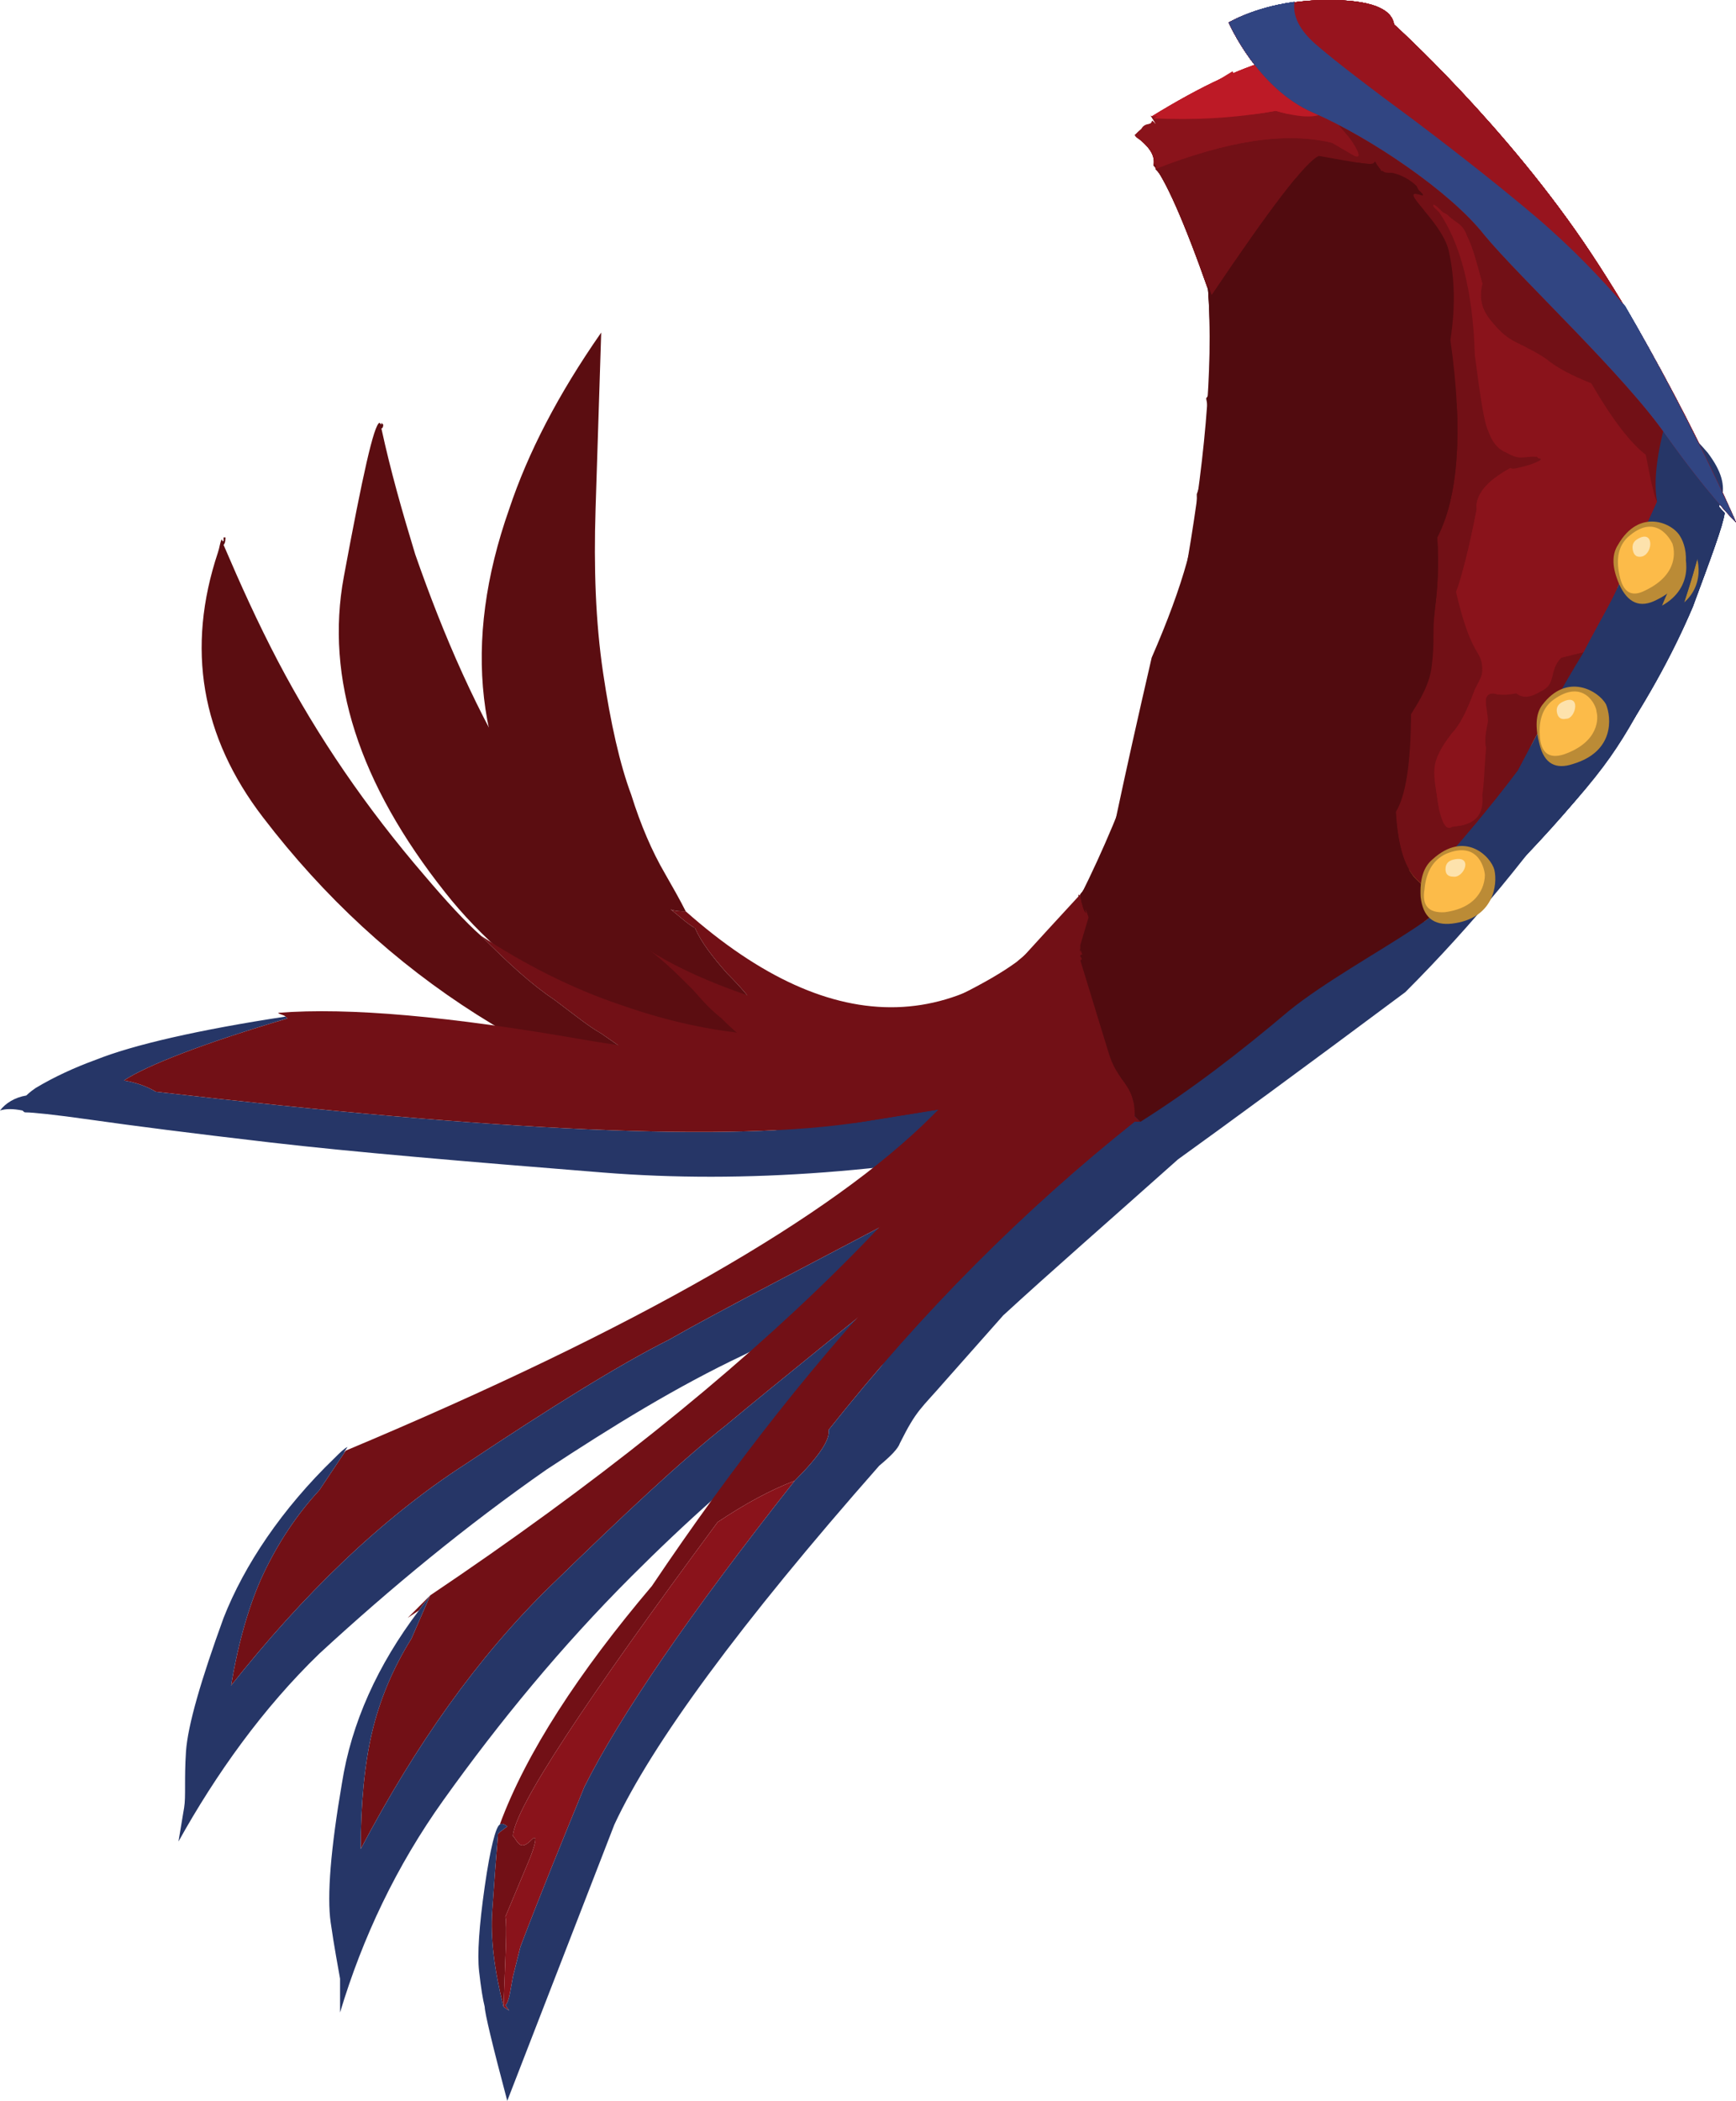 <?xml version="1.0" encoding="UTF-8" standalone="no"?>
<!-- Generator: flash2svg, http://dissentgraphics.com/tools/flash2svg -->

<svg
   xmlns:dc="http://purl.org/dc/elements/1.1/"
   xmlns:cc="http://creativecommons.org/ns#"
   xmlns:rdf="http://www.w3.org/1999/02/22-rdf-syntax-ns#"
   xmlns:svg="http://www.w3.org/2000/svg"
   xmlns="http://www.w3.org/2000/svg"
   xmlns:sodipodi="http://sodipodi.sourceforge.net/DTD/sodipodi-0.dtd"
   xmlns:inkscape="http://www.inkscape.org/namespaces/inkscape"
   id="AvatarAssets"
   image-rendering="auto"
   version="1.1"
   x="0px"
   y="0px"
   width="46.201"
   height="55.899"
   viewBox="0 0 46.201 55.899"
   inkscape:version="0.48.4 r9939"
   sodipodi:docname="AvatarAssets_coatCloseC006.ANI-jumpUp_fall.svg">
  <sodipodi:namedview
     pagecolor="#ffffff"
     bordercolor="#666666"
     borderopacity="1"
     objecttolerance="10"
     gridtolerance="10"
     guidetolerance="10"
     inkscape:pageopacity="0"
     inkscape:pageshadow="2"
     inkscape:window-width="640"
     inkscape:window-height="480"
     id="namedview7888"
     showgrid="false"
     fit-margin-top="0"
     fit-margin-left="0"
     fit-margin-right="0"
     fit-margin-bottom="0"
     inkscape:zoom="1.9032258"
     inkscape:cx="71.4"
     inkscape:cy="-40.4"
     inkscape:window-x="0"
     inkscape:window-y="0"
     inkscape:window-maximized="0"
     inkscape:current-layer="AvatarAssets" />
  <defs
     id="defs7650" />
  <g
     id="coatCloseC7"
     overflow="visible"
     style="overflow:visible"
     transform="translate(39.4,34.299)">
    <g
       id="coatCloseC006_2_182">
      <g
         id="element18">
        <path
           id="path163"
           d="m 6.1,-21.4 q 0.005,-0.659 -0.25,-0.925 l 0,0.025 C 5.6,-22.55 5.3,-22.8 4.9,-23.1 c -0.15,0.75 -0.25,1.5 -0.25,2.2 -0.55,1.15 -1.2,2.45 -2,3.9 -0.85,1.35 -1.75,2.75 -2.8,4.1 -0.05,0.05 -0.1,0.15 -0.05,0.3 l -0.025,-0.025 -0.2,0 0.025,0.025 c -0.35,0.35 -0.65,0.75 -0.95,1.15 -0.1,0.05 -0.2,0.15 -0.25,0.25 l -0.025,0 0.05,0.05 0,0.05 0.025,0 c -0.05,-0.05 -0.15,-0.15 -0.2,-0.2 -0.45,0.25 -1.4,1.05 -2.75,2.35 -1.35,1.25 -2.8,2.15 -4.35,2.8 -0.05,0 -0.05,0 -0.1,0 l -0.025,-0.05 0.025,0 -0.025,-0.025 0,-0.025 -1.425,0.65 -0.05,0 0.025,-0.05 -0.05,0.025 -0.025,0.025 -0.65,0.225 0,-0.025 c -1.55,0.25 -2.7,0.35 -3.45,0.25 -0.75,-0.1 -1.5,-0.25 -2.15,-0.4 0.5,0.35 1.1,0.75 1.8,1.2 1.35,0.45 2.75,0.5 4.2,0.15 l -0.4,0.225 0.575,-0.1 0.025,0.025 c 3.05,-0.5 5.9,-1.95 8.5,-4.3 2.6,-2.4 4.4,-4.3 5.4,-5.7 1,-1.45 1.75,-2.8 2.3,-4.1 0.5,-1.35 0.8,-2.15 0.85,-2.5 -0.25,-0.25 -0.4,-0.5 -0.4,-0.75 z m -15.15,15.05 0.075,0.075 -0.05,-0.175 0.025,0 c -0.05,0.05 -0.1,0.15 -0.05,0.05 0,0.05 0,0.05 0,0.05 z"
           inkscape:connector-curvature="0"
           style="fill:#263667" />
        <path
           id="path164"
           d="m 4.65,-20.9 c 0,-0.7 0.1,-1.45 0.25,-2.2 l 0,-0.05 -0.05,-0.15 c -1.75,-2.55 -3.4,-4.9 -5,-7.1 -1.45,-1.95 -2.2,-2.95 -2.3,-2.95 -0.35,0 -0.85,0.1 -1.5,0.3 -0.65,0.15 -1.1,0.25 -1.3,0.25 0.65,0.7 0.95,1.2 1,1.45 0.55,0.65 0.85,1.05 0.85,1.2 -1.8,-0.55 -3.55,-0.45 -5.3,0.25 0.3,0.35 0.8,1.45 1.45,3.3 0,-0.95 0.4,-1.8 1.2,-2.45 0.85,-0.65 1.85,-1 3,-1 l 0,-0.05 0.2,0.25 c 0.65,0.3 1,0.55 1.15,0.7 -0.05,0.05 0.1,1.05 0.45,2.9 0.35,2 0.55,3.15 0.55,3.45 0,1.15 -0.3,2.95 -0.85,5.45 -0.55,2.45 -0.85,3.9 -0.8,4.3 0,0.4 0.1,0.8 0.35,1.25 0.05,0.2 0.15,0.35 0.25,0.5 0.05,0.05 0.15,0.15 0.2,0.2 l -0.025,0 0,-0.05 -0.05,-0.05 0.025,0 c 0.05,-0.1 0.15,-0.2 0.25,-0.25 0.3,-0.4 0.6,-0.8 0.95,-1.15 l -0.025,-0.025 -0.625,0 0,0.025 c -0.2,-0.45 -0.3,-0.95 -0.3,-1.55 0,-0.35 0.4,-1.2 1.25,-2.45 0,-0.9 -0.25,-2.05 -0.7,-3.45 -0.15,-1 0.7,-1.7 2.45,-2.05 l -0.025,0 -0.225,-0.05 c -0.95,-0.35 -1.5,-1.4 -1.65,-3.1 -0.25,-1.95 -0.6,-3.15 -1.15,-3.6 l -0.025,0 0.25,0.15 0.025,0 c 0.45,0.25 0.85,0.85 1.2,1.8 0.35,1 0.75,1.7 1.3,2.05 0.45,0.25 1.1,0.9 1.95,1.95 0.8,0.95 1.25,1.65 1.35,2 z m -2,3.9 c -0.45,0.35 -1,0.65 -1.65,0.85 -0.5,0.15 -0.85,0.2 -1,0.2 0,1.15 -0.05,2.2 -0.15,3.05 1.05,-1.35 1.95,-2.75 2.8,-4.1 z m -23.8,6.95 c -0.15,0 -0.25,0 -0.4,-0.05 0.2,0.15 0.4,0.35 0.65,0.5 l -0.025,-0.025 0,0.025 0.025,0 c 0.15,0.35 0.45,0.75 0.85,1.2 0.4,0.4 0.7,0.75 0.85,1.05 0.1,0.2 0.9,0.8 2.45,1.8 0.65,0.15 1.4,0.3 2.15,0.4 0.75,0.1 1.9,0 3.45,-0.25 l 0,0.025 0.65,-0.225 0.025,-0.025 0.175,-0.275 c -0.05,0.1 -0.1,0.2 -0.1,0.25 l -0.025,0 -0.025,0.05 0.05,0 1.425,-0.65 0,0.025 0.025,0.025 0.3,-0.1 -0.3,0.05 -0.025,-0.025 -0.075,-0.075 c 0,0 0,0 0,-0.05 -0.15,-0.1 -0.35,-0.4 -0.5,-0.8 -0.15,-0.55 -0.35,-1.2 -0.55,-2 0,-0.2 -0.05,-0.35 -0.15,-0.55 -0.1,-0.35 -0.15,-0.45 -0.1,-0.25 -0.05,-0.05 -0.1,-0.15 -0.15,-0.4 l 0,-0.1 c -0.05,0.05 -0.1,0.1 -0.1,0.15 -3.05,3.7 -6.6,3.8 -10.55,0.3 z"
           inkscape:connector-curvature="0"
           style="fill:#721016" />
        <path
           id="path165"
           d="m 1.4,-22.15 0.225,0.05 0.025,0 c -1.75,0.35 -2.6,1.05 -2.45,2.05 0.45,1.4 0.7,2.55 0.7,3.45 -0.85,1.25 -1.25,2.1 -1.25,2.45 0,0.6 0.1,1.1 0.3,1.55 l 0,-0.025 0.625,0 0.2,0 0.025,0.025 c -0.05,-0.15 0,-0.25 0.05,-0.3 0.1,-0.85 0.15,-1.9 0.15,-3.05 0.15,0 0.5,-0.05 1,-0.2 0.65,-0.2 1.2,-0.5 1.65,-0.85 0.8,-1.45 1.45,-2.75 2,-3.9 -0.1,-0.35 -0.55,-1.05 -1.35,-2 -0.85,-1.05 -1.5,-1.7 -1.95,-1.95 -0.55,-0.35 -0.95,-1.05 -1.3,-2.05 -0.35,-0.95 -0.75,-1.55 -1.2,-1.8 l -0.025,0 -0.25,-0.15 0.025,0 c 0.55,0.45 0.9,1.65 1.15,3.6 0.15,1.7 0.7,2.75 1.65,3.1 z m -6.9,-9.15 c -1.1,0 -2.2,0.05 -3.25,0.1 l -0.025,-0.025 0.125,0.2 0,0.025 c -0.15,-0.05 -0.3,0.05 -0.55,0.3 0.4,0.3 0.55,0.55 0.5,0.8 1.75,-0.7 3.5,-0.8 5.3,-0.25 0,-0.15 -0.3,-0.55 -0.85,-1.2 -0.15,0 -0.6,0 -1.25,0.05 z"
           inkscape:connector-curvature="0"
           style="fill:#8a131b" />
        <path
           id="path170"
           d="m -8.75,-31.2 c 1.05,-0.05 2.15,-0.1 3.25,-0.1 0.65,-0.05 1.1,-0.05 1.25,-0.05 -0.05,-0.25 -0.35,-0.75 -1,-1.45 -1.05,0.25 -2.2,0.8 -3.5,1.6 z"
           inkscape:connector-curvature="0"
           style="fill:#bd1a26" />
        <path
           id="path171"
           d="m -6.05,-29.05 c -0.8,0.65 -1.2,1.5 -1.2,2.45 0.15,2.15 -0.05,4.75 -0.6,7.8 -0.55,3.05 -1.1,5.1 -1.6,6.2 -0.55,1.1 -0.95,1.8 -1.2,2.1 l 0,-0.025 0,0.125 0.025,0.05 0.025,0 c 0,-0.05 0.05,-0.1 0.1,-0.15 l 0,0.1 c 0.05,0.25 0.1,0.35 0.15,0.4 -0.05,-0.2 0,-0.1 0.1,0.25 0.1,0.2 0.15,0.35 0.15,0.55 0.2,0.8 0.4,1.45 0.55,2 0.15,0.4 0.35,0.7 0.5,0.8 -0.05,0.1 0,0 0.05,-0.05 l -0.025,0 0.05,0.175 0.025,0.025 0.3,-0.05 -0.3,0.1 -0.025,0 0.025,0.05 c 0.05,0 0.05,0 0.1,0 1.55,-0.65 3,-1.55 4.35,-2.8 1.35,-1.3 2.3,-2.1 2.75,-2.35 -0.1,-0.15 -0.2,-0.3 -0.25,-0.5 -0.25,-0.45 -0.35,-0.85 -0.35,-1.25 -0.05,-0.4 0.25,-1.85 0.8,-4.3 0.55,-2.5 0.85,-4.3 0.85,-5.45 0,-0.3 -0.2,-1.45 -0.55,-3.45 -0.35,-1.85 -0.5,-2.85 -0.45,-2.9 -0.15,-0.15 -0.5,-0.4 -1.15,-0.7 l -0.2,-0.2 c -1.15,0 -2.15,0.35 -3,1 z"
           inkscape:connector-curvature="0"
           style="fill:#510b0f" />
        <path
           id="path173"
           d="m -21.55,-10.1 c 0.15,0.05 0.25,0.05 0.4,0.05 -0.15,-0.3 -0.35,-0.65 -0.55,-1 -0.35,-0.6 -0.65,-1.3 -0.9,-2.1 -0.3,-0.8 -0.55,-1.9 -0.75,-3.25 -0.2,-1.35 -0.25,-2.8 -0.2,-4.35 0.05,-1.55 0.1,-3.1 0.15,-4.7 -1.15,1.65 -1.95,3.2 -2.45,4.7 -1.25,3.55 -0.9,6.7 1.1,9.45 1.95,2.75 4.05,4.6 6.2,5.6 2.15,1 3.4,1.5 3.75,1.45 -0.05,-0.05 -0.1,-0.05 -0.15,-0.1 -0.7,-0.45 -1.3,-0.85 -1.8,-1.2 -1.55,-1 -2.35,-1.6 -2.45,-1.8 -0.15,-0.3 -0.45,-0.65 -0.85,-1.05 -0.4,-0.45 -0.7,-0.85 -0.85,-1.2 l -0.025,-0.025 0,0.025 0.025,0 c -0.25,-0.15 -0.45,-0.35 -0.65,-0.5 z"
           inkscape:connector-curvature="0"
           style="fill:#5b0d11" />
      </g>
      <g
         id="element19">
        <g
           id="drawingObject66">
          <path
             id="path179"
             d="m 5.707,-19.595 c -0.156,-0.371 -1.002,-0.876 -1.668,0.051 q -0.296,0.367 -0.076,1.048 0.258,0.786 0.945,0.517 c 1.053,-0.377 0.962,-1.294 0.799,-1.616 z"
             inkscape:connector-curvature="0"
             style="fill:#bb8b36" />
        </g>
        <g
           id="drawingObject67">
          <path
             id="path180"
             d="M 5.485,-19.42 C 5.447,-19.526 5.14,-20.318 4.312,-19.713 q -0.39,0.305 -0.319,0.969 0.065,0.713 0.647,0.481 c 0.948,-0.339 0.877,-1.002 0.845,-1.157 z"
             inkscape:connector-curvature="0"
             style="fill:#fcbb49" />
        </g>
        <g
           id="drawingObject68">
          <path
             id="path181"
             d="m 4.649,-19.169 c 0.31,-0.063 0.387,-0.708 -0.095,-0.464 q -0.161,0.081 -0.136,0.285 0.026,0.205 0.231,0.179 z"
             inkscape:connector-curvature="0"
             style="fill:#fde2ac" />
        </g>
        <g
           id="drawingObject69">
          <path
             id="path182"
             d="m 3.282,-15.355 c -0.157,-0.372 -0.941,-0.97 -1.694,-0.154 q -0.29,0.317 -0.175,1.036 0.108,0.769 0.833,0.604 c 1.134,-0.215 1.143,-1.121 1.036,-1.486 z"
             inkscape:connector-curvature="0"
             style="fill:#bb8b36" />
        </g>
        <g
           id="drawingObject70">
          <path
             id="path183"
             d="m 3.01,-15.187 c 0.018,-0.149 -0.24,-0.935 -1.106,-0.435 q -0.433,0.25 -0.461,0.901 -0.035,0.701 0.585,0.574 c 0.985,-0.234 1.013,-0.885 0.982,-1.04 z"
             inkscape:connector-curvature="0"
             style="fill:#fcbb49" />
        </g>
        <g
           id="drawingObject71">
          <path
             id="path184"
             d="m 2.191,-15.084 c 0.249,0.03 0.481,-0.647 -0.045,-0.459 q -0.21,0.076 -0.185,0.28 0.026,0.205 0.23,0.179 z"
             inkscape:connector-curvature="0"
             style="fill:#fde2ac" />
        </g>
        <g
           id="drawingObject72">
          <path
             id="path185"
             d="m -0.131,-11.285 c -0.057,-0.36 -0.668,-1.138 -1.608,-0.446 q -0.383,0.256 -0.417,0.957 0.003,0.806 0.76,0.796 c 1.11,-0.017 1.317,-0.898 1.265,-1.307 z"
             inkscape:connector-curvature="0"
             style="fill:#bb8b36" />
        </g>
        <g
           id="drawingObject73">
          <path
             id="path186"
             d="m -0.397,-11.166 c 0.012,-0.099 -0.035,-0.961 -0.976,-0.672 q -0.526,0.188 -0.66,0.877 -0.177,0.633 0.474,0.662 c 1.011,-0.029 1.144,-0.718 1.162,-0.867 z"
             inkscape:connector-curvature="0"
             style="fill:#fcbb49" />
        </g>
        <g
           id="drawingObject74">
          <path
             id="path187"
             d="m -1.246,-11.218 c 0.291,0.085 0.617,-0.53 0.053,-0.447 q -0.204,0.025 -0.228,0.224 -0.024,0.199 0.175,0.223 z"
             inkscape:connector-curvature="0"
             style="fill:#fde2ac" />
        </g>
      </g>
      <g
         id="element20">
        <g
           id="drawingObject75">
          <path
             id="path188"
             d="m 4.951,-22.699 c 1.1,1.55 1.85,2.3 1.85,2.3 0,0 -1.6,-3.75 -3.85,-7.15 -2.25,-3.4 -5.25,-6.1 -5.25,-6.1 l 1.8,1.8 -1.8,-1.8 q -0.1,-0.65 -1.75,-0.65 c -1.65,0 -2.65,0.6 -2.65,0.6 l 0.7,-0.3 -0.7,0.3 0.55,0.95 -0.55,-0.95 c 0,0 0.75,1.75 2.25,2.4 1.5,0.65 3.65,2.1 4.55,3.25 0.95,1.15 3.75,3.75 4.85,5.35 z"
             inkscape:connector-curvature="0"
             style="fill:#97141e" />
        </g>
        <g
           id="drawingObject76">
          <path
             id="path189"
             d="m 4.951,-22.699 c 1.1,1.55 1.85,2.3 1.85,2.3 0,0 -1.2,-2.75 -2.95,-5.75 -0.6,-0.7 -1.4,-1.55 -2.4,-2.4 q -1.3,-1.1 -3.15,-2.5 -1.9,-1.4 -2.6,-2 c -0.55,-0.45 -0.7,-0.85 -0.65,-1.2 -1.1,0.15 -1.75,0.55 -1.75,0.55 l 0.45,-0.2 -0.45,0.2 0.55,0.95 -0.55,-0.95 c 0,0 0.75,1.75 2.25,2.4 1.5,0.65 3.65,2.1 4.55,3.25 0.95,1.15 3.75,3.75 4.85,5.35 z"
             inkscape:connector-curvature="0"
             style="fill:#314582" />
        </g>
      </g>
      <animate
         attributeName="display"
         begin="0s"
         repeatCount="1"
         dur="0.5s"
         keyTimes="0;0.917;1"
         values="none;inline;none"
         id="animate7685" />
    </g>
    <g
       id="coatCloseC006_2_180">
      <g
         id="element15">
        <path
           id="path134"
           d="m 6.1,-21.4 q 0.005,-0.659 -0.25,-0.925 l 0,0.025 C 5.6,-22.55 5.3,-22.8 4.9,-23.1 c -0.15,0.75 -0.25,1.5 -0.25,2.2 -0.55,1.15 -1.2,2.45 -2,3.9 -0.85,1.35 -1.75,2.75 -2.8,4.1 -0.05,0.05 -0.1,0.15 -0.05,0.3 l -0.025,-0.025 -0.2,0 0.025,0.025 c -0.35,0.35 -0.65,0.75 -0.95,1.15 -0.1,0.05 -0.2,0.15 -0.25,0.25 l -0.025,0 0.05,0.05 0,0.05 0.025,0 c -0.05,-0.05 -0.15,-0.15 -0.2,-0.2 -0.45,0.25 -1.4,1.05 -2.75,2.35 -1.35,1.25 -2.8,2.15 -4.35,2.8 -0.05,0 -0.05,0 -0.1,0 l -0.025,-0.05 0.025,0 -0.025,-0.025 0,-0.025 -1.425,0.65 -0.05,0 0.025,-0.05 -0.05,0.025 -0.025,0.025 -1.75,0.575 0,0.025 c -1.25,0.2 -2.25,0.3 -2.95,0.3 -0.75,0 -1.4,-0.1 -2.05,-0.3 0.55,0.35 1.15,0.7 1.8,1.05 1.1,0.15 2.4,0.15 3.9,0 l -0.7,0.15 c 0.25,-0.05 0.3,-0.05 0.35,-0.05 0.85,-0.15 1.3,-0.2 1.35,-0.2 3.05,-0.5 5.9,-1.95 8.5,-4.3 2.6,-2.4 4.4,-4.3 5.4,-5.7 1,-1.45 1.75,-2.8 2.3,-4.1 0.5,-1.35 0.8,-2.15 0.85,-2.5 -0.25,-0.25 -0.4,-0.5 -0.4,-0.75 z m -22.2,17.3 c -0.75,-0.2 -1.5,-0.4 -2.2,-0.65 0.15,0.05 0.3,0.1 0.45,0.15 0.6,0.25 1.2,0.4 1.75,0.5 z m 7.125,-2.175 -0.05,-0.175 0.025,0 c -0.05,0.05 -0.1,0.15 -0.05,0.05 0,0.05 0,0.05 0,0.05 l 0.075,0.075 z"
           inkscape:connector-curvature="0"
           style="fill:#263667" />
        <path
           id="path135"
           d="m 4.65,-20.9 c 0,-0.7 0.1,-1.45 0.25,-2.2 l 0,-0.05 -0.05,-0.15 c -1.75,-2.55 -3.4,-4.9 -5,-7.1 -1.45,-1.95 -2.2,-2.95 -2.3,-2.95 -0.35,0 -0.85,0.1 -1.5,0.3 -0.65,0.15 -1.1,0.25 -1.3,0.25 0.65,0.7 0.95,1.2 1,1.45 0.55,0.65 0.85,1.05 0.85,1.2 -1.8,-0.55 -3.55,-0.45 -5.3,0.25 0.3,0.35 0.8,1.45 1.45,3.3 0,-0.95 0.4,-1.8 1.2,-2.45 0.85,-0.65 1.85,-1 3,-1 l 0,-0.05 0.2,0.25 c 0.65,0.3 1,0.55 1.15,0.7 -0.05,0.05 0.1,1.05 0.45,2.9 0.35,2 0.55,3.15 0.55,3.45 0,1.15 -0.3,2.95 -0.85,5.45 -0.55,2.45 -0.85,3.9 -0.8,4.3 0,0.4 0.1,0.8 0.35,1.25 0.05,0.2 0.15,0.35 0.25,0.5 0.05,0.05 0.15,0.15 0.2,0.2 l -0.025,0 0,-0.05 -0.05,-0.05 0.025,0 c 0.05,-0.1 0.15,-0.2 0.25,-0.25 0.3,-0.4 0.6,-0.8 0.95,-1.15 l -0.025,-0.025 -0.625,0 0,0.025 c -0.2,-0.45 -0.3,-0.95 -0.3,-1.55 0,-0.35 0.4,-1.2 1.25,-2.45 0,-0.9 -0.25,-2.05 -0.7,-3.45 -0.15,-1 0.7,-1.7 2.45,-2.05 l -0.025,0 -0.225,-0.05 c -0.95,-0.35 -1.5,-1.4 -1.65,-3.1 -0.25,-1.95 -0.6,-3.15 -1.15,-3.6 l -0.025,0 0.25,0.15 0.025,0 c 0.45,0.25 0.85,0.85 1.2,1.8 0.35,1 0.75,1.7 1.3,2.05 0.45,0.25 1.1,0.9 1.95,1.95 0.8,0.95 1.25,1.65 1.35,2 z m -2,3.9 c -0.45,0.35 -1,0.65 -1.65,0.85 -0.5,0.15 -0.85,0.2 -1,0.2 0,1.15 -0.05,2.2 -0.15,3.05 1.05,-1.35 1.95,-2.75 2.8,-4.1 z m -23.6,9.05 c 0.3,0.35 0.5,0.55 0.75,0.75 0.75,0.75 1.75,1.45 2.95,2.2 0.65,0.2 1.3,0.3 2.05,0.3 0.7,0 1.7,-0.1 2.95,-0.3 l 0,-0.025 1.75,-0.575 0.025,-0.025 0.175,-0.275 c -0.05,0.1 -0.1,0.2 -0.1,0.25 l -0.025,0 -0.025,0.05 0.05,0 1.425,-0.65 0,0.025 0.025,0.025 0.3,-0.1 -0.3,0.05 -0.025,-0.025 -0.075,-0.075 c 0,0 0,0 0,-0.05 -0.15,-0.1 -0.35,-0.4 -0.5,-0.8 -0.15,-0.55 -0.35,-1.2 -0.55,-2 0,-0.2 -0.05,-0.35 -0.15,-0.55 -0.1,-0.35 -0.15,-0.45 -0.1,-0.25 -0.05,-0.05 -0.1,-0.15 -0.15,-0.4 l 0,-0.1 c -0.05,0.05 -0.1,0.1 -0.1,0.15 -0.45,0.5 -0.8,0.9 -1.05,1.2 -0.3,0.3 -1.05,0.75 -2.25,1.4 -1.2,0.65 -2.6,0.75 -4.25,0.35 -1.65,-0.45 -3,-1 -3.95,-1.6 0.4,0.3 0.75,0.65 1.15,1.05 z"
           inkscape:connector-curvature="0"
           style="fill:#721016" />
        <path
           id="path136"
           d="m 1.4,-22.15 0.225,0.05 0.025,0 c -1.75,0.35 -2.6,1.05 -2.45,2.05 0.45,1.4 0.7,2.55 0.7,3.45 -0.85,1.25 -1.25,2.1 -1.25,2.45 0,0.6 0.1,1.1 0.3,1.55 l 0,-0.025 0.625,0 0.2,0 0.025,0.025 c -0.05,-0.15 0,-0.25 0.05,-0.3 0.1,-0.85 0.15,-1.9 0.15,-3.05 0.15,0 0.5,-0.05 1,-0.2 0.65,-0.2 1.2,-0.5 1.65,-0.85 0.8,-1.45 1.45,-2.75 2,-3.9 -0.1,-0.35 -0.55,-1.05 -1.35,-2 -0.85,-1.05 -1.5,-1.7 -1.95,-1.95 -0.55,-0.35 -0.95,-1.05 -1.3,-2.05 -0.35,-0.95 -0.75,-1.55 -1.2,-1.8 l -0.025,0 -0.25,-0.15 0.025,0 c 0.55,0.45 0.9,1.65 1.15,3.6 0.15,1.7 0.7,2.75 1.65,3.1 z m -6.9,-9.15 c -1.1,0 -2.2,0.05 -3.25,0.1 l -0.025,-0.025 0.125,0.2 0,0.025 c -0.15,-0.05 -0.3,0.05 -0.55,0.3 0.4,0.3 0.55,0.55 0.5,0.8 1.75,-0.7 3.5,-0.8 5.3,-0.25 0,-0.15 -0.3,-0.55 -0.85,-1.2 -0.15,0 -0.6,0 -1.25,0.05 z"
           inkscape:connector-curvature="0"
           style="fill:#8a131b" />
        <path
           id="path141"
           d="m -8.75,-31.2 c 1.05,-0.05 2.15,-0.1 3.25,-0.1 0.65,-0.05 1.1,-0.05 1.25,-0.05 -0.05,-0.25 -0.35,-0.75 -1,-1.45 -1.05,0.25 -2.2,0.8 -3.5,1.6 z"
           inkscape:connector-curvature="0"
           style="fill:#bd1a26" />
        <path
           id="path142"
           d="m -6.05,-29.05 c -0.8,0.65 -1.2,1.5 -1.2,2.45 0.2,2.25 0,4.85 -0.55,7.9 -0.65,3 -1.2,5.05 -1.7,6.15 -0.5,1.05 -0.9,1.75 -1.15,2.05 l 0,-0.025 0,0.125 0.025,0.05 0.025,0 c 0,-0.05 0.05,-0.1 0.1,-0.15 l 0,0.1 c 0.05,0.25 0.1,0.35 0.15,0.4 -0.05,-0.2 0,-0.1 0.1,0.25 0.1,0.2 0.15,0.35 0.15,0.55 0.2,0.8 0.4,1.45 0.55,2 0.15,0.4 0.35,0.7 0.5,0.8 -0.05,0.1 0,0 0.05,-0.05 l -0.025,0 0.05,0.175 0.025,0.025 0.3,-0.05 -0.3,0.1 -0.025,0 0.025,0.05 c 0.05,0 0.05,0 0.1,0 1.55,-0.65 3,-1.55 4.35,-2.8 1.35,-1.3 2.3,-2.1 2.75,-2.35 -0.1,-0.15 -0.2,-0.3 -0.25,-0.5 -0.25,-0.45 -0.35,-0.85 -0.35,-1.25 -0.05,-0.4 0.25,-1.85 0.8,-4.3 0.55,-2.5 0.85,-4.3 0.85,-5.45 0,-0.3 -0.2,-1.45 -0.55,-3.45 -0.35,-1.85 -0.5,-2.85 -0.45,-2.9 -0.15,-0.15 -0.5,-0.4 -1.15,-0.7 l -0.2,-0.2 c -1.15,0 -2.15,0.35 -3,1 z"
           inkscape:connector-curvature="0"
           style="fill:#510b0f" />
        <path
           id="path144"
           d="m -29.3,-23.05 c -0.15,0.05 -0.45,1.4 -0.95,4.1 -0.5,2.7 0.4,5.5 2.7,8.4 1.85,2.35 4.95,4.3 9.25,5.8 0.7,0.25 1.45,0.45 2.2,0.65 0.3,0.1 0.6,0.2 0.9,0.25 -0.1,-0.05 -0.2,-0.05 -0.25,-0.1 -0.65,-0.35 -1.25,-0.7 -1.8,-1.05 -1.2,-0.75 -2.2,-1.45 -2.95,-2.2 -0.25,-0.2 -0.45,-0.4 -0.75,-0.75 -0.4,-0.4 -0.75,-0.75 -1.15,-1.05 -0.15,-0.2 -0.3,-0.35 -0.45,-0.5 -0.55,-0.5 -1.05,-1.15 -1.7,-1.95 -0.35,-0.4 -0.75,-1.1 -1.2,-1.85 -1.25,-2 -2.15,-4.1 -2.9,-6.25 -0.35,-1.15 -0.65,-2.2 -0.9,-3.35 0.05,0 0.05,-0.1 0.05,-0.1 l -0.05,-0.05 0,0.05 -0.05,-0.05 z"
           inkscape:connector-curvature="0"
           style="fill:#5b0d11" />
      </g>
      <g
         id="element16">
        <g
           id="drawingObject55">
          <path
             id="path152"
             d="m 5.707,-19.595 c -0.156,-0.371 -1.002,-0.876 -1.668,0.051 q -0.296,0.367 -0.076,1.048 0.258,0.786 0.945,0.517 c 1.053,-0.377 0.962,-1.294 0.799,-1.616 z"
             inkscape:connector-curvature="0"
             style="fill:#bb8b36" />
        </g>
        <g
           id="drawingObject56">
          <path
             id="path153"
             d="M 5.485,-19.42 C 5.447,-19.526 5.14,-20.318 4.312,-19.713 q -0.39,0.305 -0.319,0.969 0.065,0.713 0.647,0.481 c 0.948,-0.339 0.877,-1.002 0.845,-1.157 z"
             inkscape:connector-curvature="0"
             style="fill:#fcbb49" />
        </g>
        <g
           id="drawingObject57">
          <path
             id="path154"
             d="m 4.649,-19.169 c 0.31,-0.063 0.387,-0.708 -0.095,-0.464 q -0.161,0.081 -0.136,0.285 0.026,0.205 0.231,0.179 z"
             inkscape:connector-curvature="0"
             style="fill:#fde2ac" />
        </g>
        <g
           id="drawingObject58">
          <path
             id="path155"
             d="m 3.282,-15.355 c -0.157,-0.372 -0.941,-0.97 -1.694,-0.154 q -0.29,0.317 -0.175,1.036 0.108,0.769 0.833,0.604 c 1.134,-0.215 1.143,-1.121 1.036,-1.486 z"
             inkscape:connector-curvature="0"
             style="fill:#bb8b36" />
        </g>
        <g
           id="drawingObject59">
          <path
             id="path156"
             d="m 3.01,-15.187 c 0.018,-0.149 -0.24,-0.935 -1.106,-0.435 q -0.433,0.25 -0.461,0.901 -0.035,0.701 0.585,0.574 c 0.985,-0.234 1.013,-0.885 0.982,-1.04 z"
             inkscape:connector-curvature="0"
             style="fill:#fcbb49" />
        </g>
        <g
           id="drawingObject60">
          <path
             id="path157"
             d="m 2.191,-15.084 c 0.249,0.03 0.481,-0.647 -0.045,-0.459 q -0.21,0.076 -0.185,0.28 0.026,0.205 0.23,0.179 z"
             inkscape:connector-curvature="0"
             style="fill:#fde2ac" />
        </g>
        <g
           id="drawingObject61">
          <path
             id="path158"
             d="m -0.131,-11.285 c -0.057,-0.36 -0.668,-1.138 -1.608,-0.446 q -0.383,0.256 -0.417,0.957 0.003,0.806 0.76,0.796 c 1.11,-0.017 1.317,-0.898 1.265,-1.307 z"
             inkscape:connector-curvature="0"
             style="fill:#bb8b36" />
        </g>
        <g
           id="drawingObject62">
          <path
             id="path159"
             d="m -0.397,-11.166 c 0.012,-0.099 -0.035,-0.961 -0.976,-0.672 q -0.526,0.188 -0.66,0.877 -0.177,0.633 0.474,0.662 c 1.011,-0.029 1.144,-0.718 1.162,-0.867 z"
             inkscape:connector-curvature="0"
             style="fill:#fcbb49" />
        </g>
        <g
           id="drawingObject63">
          <path
             id="path160"
             d="m -1.246,-11.218 c 0.291,0.085 0.617,-0.53 0.053,-0.447 q -0.204,0.025 -0.228,0.224 -0.024,0.199 0.175,0.223 z"
             inkscape:connector-curvature="0"
             style="fill:#fde2ac" />
        </g>
      </g>
      <g
         id="element17">
        <g
           id="drawingObject64">
          <path
             id="path161"
             d="m 4.951,-22.699 c 1.1,1.55 1.85,2.3 1.85,2.3 0,0 -1.6,-3.75 -3.85,-7.15 -2.25,-3.4 -5.25,-6.1 -5.25,-6.1 l 1.8,1.8 -1.8,-1.8 q -0.1,-0.65 -1.75,-0.65 c -1.65,0 -2.65,0.6 -2.65,0.6 l 0.7,-0.3 -0.7,0.3 0.55,0.95 -0.55,-0.95 c 0,0 0.75,1.75 2.25,2.4 1.5,0.65 3.65,2.1 4.55,3.25 0.95,1.15 3.75,3.75 4.85,5.35 z"
             inkscape:connector-curvature="0"
             style="fill:#97141e" />
        </g>
        <g
           id="drawingObject65">
          <path
             id="path162"
             d="m 4.951,-22.699 c 1.1,1.55 1.85,2.3 1.85,2.3 0,0 -1.2,-2.75 -2.95,-5.75 -0.6,-0.7 -1.4,-1.55 -2.4,-2.4 q -1.3,-1.1 -3.15,-2.5 -1.9,-1.4 -2.6,-2 c -0.55,-0.45 -0.7,-0.85 -0.65,-1.2 -1.1,0.15 -1.75,0.55 -1.75,0.55 l 0.45,-0.2 -0.45,0.2 0.55,0.95 -0.55,-0.95 c 0,0 0.75,1.75 2.25,2.4 1.5,0.65 3.65,2.1 4.55,3.25 0.95,1.15 3.75,3.75 4.85,5.35 z"
             inkscape:connector-curvature="0"
             style="fill:#314582" />
        </g>
      </g>
      <animate
         attributeName="display"
         begin="0s"
         repeatCount="1"
         dur="0.5s"
         keyTimes="0;0.75;0.917;1"
         values="none;inline;none;none"
         id="animate7719" />
    </g>
    <g
       id="coatCloseC006_2_178">
      <g
         id="element12">
        <path
           id="path103"
           d="m 6.1,-21.4 q 0.005,-0.659 -0.25,-0.925 l 0,0.025 C 5.6,-22.55 5.3,-22.8 4.9,-23.1 c -0.15,0.75 -0.25,1.5 -0.25,2.2 -0.55,1.15 -1.2,2.45 -2,3.9 -0.85,1.35 -1.75,2.75 -2.8,4.1 -0.05,0.05 -0.1,0.15 -0.05,0.3 l -0.025,-0.025 -0.2,0 0.025,0.025 c -0.35,0.35 -0.65,0.75 -0.95,1.15 -0.1,0.05 -0.2,0.15 -0.25,0.25 l -0.025,0 0.05,0.05 0,0.05 0.025,0 c -0.05,-0.05 -0.15,-0.15 -0.2,-0.2 -0.45,0.25 -1.4,1.05 -2.75,2.35 -1.35,1.25 -2.8,2.15 -4.35,2.8 -0.05,0 -0.05,0 -0.1,0 l -0.025,-0.05 0.025,0 -0.025,-0.025 0,-0.025 -1.575,0.65 -0.05,0 -0.05,0 -2.3,0.7 c -1.7,0.45 -3.8,0.6 -6.3,0.4 l -0.025,0 0.325,0.2 c 0.75,0.3 1.9,0.5 3.45,0.55 1.55,0.05 2.75,0.05 3.6,-0.1 0.85,-0.15 1.3,-0.2 1.35,-0.2 3.05,-0.5 5.9,-1.95 8.5,-4.3 2.6,-2.4 4.4,-4.3 5.4,-5.7 1,-1.45 1.75,-2.8 2.3,-4.1 0.5,-1.35 0.8,-2.15 0.85,-2.5 -0.25,-0.25 -0.4,-0.5 -0.4,-0.75 z M -9,-6.45 c -0.05,0.05 -0.1,0.15 -0.1,0.1 l -0.025,0 0.025,-0.025 0,0.025 c 0,0 0.05,0 0.1,0.05 l -0.025,0 0.025,0 0.025,0.025 -0.05,-0.175 z"
           inkscape:connector-curvature="0"
           style="fill:#263667" />
        <path
           id="path104"
           d="m 4.65,-20.9 c 0,-0.7 0.1,-1.45 0.25,-2.2 l 0,-0.05 -0.05,-0.15 c -1.75,-2.55 -3.4,-4.9 -5,-7.1 -1.45,-1.95 -2.2,-2.95 -2.3,-2.95 -0.35,0 -0.85,0.1 -1.5,0.3 -0.65,0.15 -1.1,0.25 -1.3,0.25 0.65,0.7 0.95,1.2 1,1.45 0.55,0.65 0.85,1.05 0.85,1.2 -1.8,-0.55 -3.55,-0.45 -5.3,0.25 0.3,0.35 0.8,1.45 1.45,3.3 0,-0.95 0.4,-1.8 1.2,-2.45 0.85,-0.65 1.85,-1 3,-1 l 0,-0.05 0.2,0.25 c 0.65,0.3 1,0.55 1.15,0.7 -0.05,0.05 0.1,1.05 0.45,2.9 0.35,2 0.55,3.15 0.55,3.45 0,1.15 -0.3,2.95 -0.85,5.45 -0.55,2.45 -0.85,3.9 -0.8,4.3 0,0.4 0.1,0.8 0.35,1.25 0.05,0.2 0.15,0.35 0.25,0.5 0.05,0.05 0.15,0.15 0.2,0.2 l -0.025,0 0,-0.05 -0.05,-0.05 0.025,0 c 0.05,-0.1 0.15,-0.2 0.25,-0.25 0.3,-0.4 0.6,-0.8 0.95,-1.15 l -0.025,-0.025 -0.625,0 0,0.025 c -0.2,-0.45 -0.3,-0.95 -0.3,-1.55 0,-0.35 0.4,-1.2 1.25,-2.45 0,-0.9 -0.25,-2.05 -0.7,-3.45 -0.15,-1 0.7,-1.7 2.45,-2.05 l -0.025,0 -0.225,-0.05 c -0.95,-0.35 -1.5,-1.4 -1.65,-3.1 -0.25,-1.95 -0.6,-3.15 -1.15,-3.6 l -0.025,0 0.25,0.15 0.025,0 c 0.45,0.25 0.85,0.85 1.2,1.8 0.35,1 0.75,1.7 1.3,2.05 0.45,0.25 1.1,0.9 1.95,1.95 0.8,0.95 1.25,1.65 1.35,2 z m -2,3.9 c -0.45,0.35 -1,0.65 -1.65,0.85 -0.5,0.15 -0.85,0.2 -1,0.2 0,1.15 -0.05,2.2 -0.15,3.05 1.05,-1.35 1.95,-2.75 2.8,-4.1 z m -27.3,9.3 c 0.6,0.45 0.9,0.7 1.25,0.9 1.35,0.95 2.55,1.7 3.6,2.2 0.15,0.05 0.25,0.05 0.4,0.1 0.05,-0.05 0.15,-0.05 0.2,-0.1 l -0.075,0.1 0.025,0 c 2.5,0.2 4.6,0.05 6.3,-0.4 l 2.3,-0.7 0.2,-0.3 c -0.05,0.1 -0.1,0.2 -0.15,0.3 l 0.05,0 1.575,-0.65 0,-0.025 L -9,-6.3 l -0.025,0 0.025,0 c -0.05,-0.05 -0.1,-0.05 -0.1,-0.05 l -0.025,0 0.025,-0.025 0,0.025 C -9.25,-6.5 -9.45,-6.8 -9.6,-7.2 c -0.2,-0.55 -0.4,-1.2 -0.6,-2 -0.05,-0.2 -0.1,-0.35 -0.2,-0.55 -0.1,-0.35 -0.15,-0.45 -0.1,-0.25 -0.05,-0.05 -0.1,-0.15 -0.15,-0.4 l 0,-0.125 0,0.025 c -0.6,0.65 -1.15,1.25 -1.65,1.8 -0.5,0.5 -1.45,1 -2.9,1.55 -2.4,0.65 -4.95,0.55 -7.65,-0.4 -1.35,-0.45 -2.6,-1.1 -3.75,-1.85 0.75,0.75 1.35,1.3 1.95,1.7 z m 15.7,1.45 -0.025,0 0,0.025 0.025,0.025 0.3,-0.1 -0.3,0.05 z"
           inkscape:connector-curvature="0"
           style="fill:#721016" />
        <path
           id="path105"
           d="m 1.4,-22.15 0.225,0.05 0.025,0 c -1.75,0.35 -2.6,1.05 -2.45,2.05 0.45,1.4 0.7,2.55 0.7,3.45 -0.85,1.25 -1.25,2.1 -1.25,2.45 0,0.6 0.1,1.1 0.3,1.55 l 0,-0.025 0.625,0 0.2,0 0.025,0.025 c -0.05,-0.15 0,-0.25 0.05,-0.3 0.1,-0.85 0.15,-1.9 0.15,-3.05 0.15,0 0.5,-0.05 1,-0.2 0.65,-0.2 1.2,-0.5 1.65,-0.85 0.8,-1.45 1.45,-2.75 2,-3.9 -0.1,-0.35 -0.55,-1.05 -1.35,-2 -0.85,-1.05 -1.5,-1.7 -1.95,-1.95 -0.55,-0.35 -0.95,-1.05 -1.3,-2.05 -0.35,-0.95 -0.75,-1.55 -1.2,-1.8 l -0.025,0 -0.25,-0.15 0.025,0 c 0.55,0.45 0.9,1.65 1.15,3.6 0.15,1.7 0.7,2.75 1.65,3.1 z m -6.9,-9.15 c -1.1,0 -2.2,0.05 -3.25,0.1 l -0.025,-0.025 0.125,0.2 0,0.025 c -0.15,-0.05 -0.3,0.05 -0.55,0.3 0.4,0.3 0.55,0.55 0.5,0.8 1.75,-0.7 3.5,-0.8 5.3,-0.25 0,-0.15 -0.3,-0.55 -0.85,-1.2 -0.15,0 -0.6,0 -1.25,0.05 z"
           inkscape:connector-curvature="0"
           style="fill:#8a131b" />
        <path
           id="path110"
           d="m -8.75,-31.2 c 1.05,-0.05 2.15,-0.1 3.25,-0.1 0.65,-0.05 1.1,-0.05 1.25,-0.05 -0.05,-0.25 -0.35,-0.75 -1,-1.45 -1.05,0.25 -2.2,0.8 -3.5,1.6 z"
           inkscape:connector-curvature="0"
           style="fill:#bd1a26" />
        <path
           id="path111"
           d="m -6.05,-29.05 c -0.8,0.65 -1.2,1.5 -1.2,2.45 0.15,2.15 -0.1,4.75 -0.65,7.8 -0.65,3.05 -1.2,5.1 -1.65,6.2 -0.45,1.1 -0.85,1.8 -1.1,2.1 l 0,-0.025 0,0.125 c 0.05,0.25 0.1,0.35 0.15,0.4 -0.05,-0.2 0,-0.1 0.1,0.25 0.1,0.2 0.15,0.35 0.2,0.55 0.2,0.8 0.4,1.45 0.6,2 0.15,0.4 0.35,0.7 0.5,0.85 0,0.05 0.05,-0.05 0.1,-0.1 l -0.025,0 0.05,0.175 0,0.025 0.025,0 0.3,-0.05 -0.3,0.1 -0.025,0 0.025,0.05 c 0.05,0 0.05,0 0.1,0 1.55,-0.65 3,-1.55 4.35,-2.8 1.35,-1.3 2.3,-2.1 2.75,-2.35 -0.1,-0.15 -0.2,-0.3 -0.25,-0.5 -0.25,-0.45 -0.35,-0.85 -0.35,-1.25 -0.05,-0.4 0.25,-1.85 0.8,-4.3 0.55,-2.5 0.85,-4.3 0.85,-5.45 0,-0.3 -0.2,-1.45 -0.55,-3.45 -0.35,-1.85 -0.5,-2.85 -0.45,-2.9 -0.15,-0.15 -0.5,-0.4 -1.15,-0.7 l -0.2,-0.2 c -1.15,0 -2.15,0.35 -3,1 z"
           inkscape:connector-curvature="0"
           style="fill:#510b0f" />
        <path
           id="path113"
           d="m -33.475,-19.9 -0.025,-0.05 c -0.05,0.1 -0.05,0.2 -0.1,0.35 -0.85,2.55 -0.45,4.9 1.2,7.05 3.25,4.25 7.6,7 13,8.25 l 0.45,0 -0.325,-0.2 0.075,-0.1 c -0.05,0.05 -0.15,0.05 -0.2,0.1 -0.15,-0.05 -0.25,-0.05 -0.4,-0.1 -1.05,-0.5 -2.25,-1.25 -3.6,-2.2 -0.35,-0.2 -0.65,-0.45 -1.25,-0.9 -0.6,-0.4 -1.2,-0.95 -1.95,-1.7 -0.4,-0.35 -0.95,-0.95 -1.5,-1.6 -1.55,-1.8 -2.85,-3.7 -3.9,-5.7 -0.55,-1.05 -1,-2.05 -1.45,-3.1 0.05,-0.05 0.05,-0.15 0.05,-0.2 l -0.05,0 c 0,0.05 0,0.05 0,0.1 m 22.8,14.3 0.2,-0.3 c -0.05,0.1 -0.1,0.2 -0.15,0.3 l -0.05,0 z"
           inkscape:connector-curvature="0"
           style="fill:#5b0d11" />
      </g>
      <g
         id="element13">
        <g
           id="drawingObject44">
          <path
             id="path123"
             d="m 5.707,-19.595 c -0.156,-0.371 -1.002,-0.876 -1.668,0.051 q -0.296,0.367 -0.076,1.048 0.258,0.786 0.945,0.517 c 1.053,-0.377 0.962,-1.294 0.799,-1.616 z"
             inkscape:connector-curvature="0"
             style="fill:#bb8b36" />
        </g>
        <g
           id="drawingObject45">
          <path
             id="path124"
             d="M 5.485,-19.42 C 5.447,-19.526 5.14,-20.318 4.312,-19.713 q -0.39,0.305 -0.319,0.969 0.065,0.713 0.647,0.481 c 0.948,-0.339 0.877,-1.002 0.845,-1.157 z"
             inkscape:connector-curvature="0"
             style="fill:#fcbb49" />
        </g>
        <g
           id="drawingObject46">
          <path
             id="path125"
             d="m 4.649,-19.169 c 0.31,-0.063 0.387,-0.708 -0.095,-0.464 q -0.161,0.081 -0.136,0.285 0.026,0.205 0.231,0.179 z"
             inkscape:connector-curvature="0"
             style="fill:#fde2ac" />
        </g>
        <g
           id="drawingObject47">
          <path
             id="path126"
             d="m 3.282,-15.355 c -0.157,-0.372 -0.941,-0.97 -1.694,-0.154 q -0.29,0.317 -0.175,1.036 0.108,0.769 0.833,0.604 c 1.134,-0.215 1.143,-1.121 1.036,-1.486 z"
             inkscape:connector-curvature="0"
             style="fill:#bb8b36" />
        </g>
        <g
           id="drawingObject48">
          <path
             id="path127"
             d="m 3.01,-15.187 c 0.018,-0.149 -0.24,-0.935 -1.106,-0.435 q -0.433,0.25 -0.461,0.901 -0.035,0.701 0.585,0.574 c 0.985,-0.234 1.013,-0.885 0.982,-1.04 z"
             inkscape:connector-curvature="0"
             style="fill:#fcbb49" />
        </g>
        <g
           id="drawingObject49">
          <path
             id="path128"
             d="m 2.191,-15.084 c 0.249,0.03 0.481,-0.647 -0.045,-0.459 q -0.21,0.076 -0.185,0.28 0.026,0.205 0.23,0.179 z"
             inkscape:connector-curvature="0"
             style="fill:#fde2ac" />
        </g>
        <g
           id="drawingObject50">
          <path
             id="path129"
             d="m -0.131,-11.285 c -0.057,-0.36 -0.668,-1.138 -1.608,-0.446 q -0.383,0.256 -0.417,0.957 0.003,0.806 0.76,0.796 c 1.11,-0.017 1.317,-0.898 1.265,-1.307 z"
             inkscape:connector-curvature="0"
             style="fill:#bb8b36" />
        </g>
        <g
           id="drawingObject51">
          <path
             id="path130"
             d="m -0.397,-11.166 c 0.012,-0.099 -0.035,-0.961 -0.976,-0.672 q -0.526,0.188 -0.66,0.877 -0.177,0.633 0.474,0.662 c 1.011,-0.029 1.144,-0.718 1.162,-0.867 z"
             inkscape:connector-curvature="0"
             style="fill:#fcbb49" />
        </g>
        <g
           id="drawingObject52">
          <path
             id="path131"
             d="m -1.246,-11.218 c 0.291,0.085 0.617,-0.53 0.053,-0.447 q -0.204,0.025 -0.228,0.224 -0.024,0.199 0.175,0.223 z"
             inkscape:connector-curvature="0"
             style="fill:#fde2ac" />
        </g>
      </g>
      <g
         id="element14">
        <g
           id="drawingObject53">
          <path
             id="path132"
             d="m 4.951,-22.699 c 1.1,1.55 1.85,2.3 1.85,2.3 0,0 -1.6,-3.75 -3.85,-7.15 -2.25,-3.4 -5.25,-6.1 -5.25,-6.1 l 1.8,1.8 -1.8,-1.8 q -0.1,-0.65 -1.75,-0.65 c -1.65,0 -2.65,0.6 -2.65,0.6 l 0.7,-0.3 -0.7,0.3 0.55,0.95 -0.55,-0.95 c 0,0 0.75,1.75 2.25,2.4 1.5,0.65 3.65,2.1 4.55,3.25 0.95,1.15 3.75,3.75 4.85,5.35 z"
             inkscape:connector-curvature="0"
             style="fill:#97141e" />
        </g>
        <g
           id="drawingObject54">
          <path
             id="path133"
             d="m 4.951,-22.699 c 1.1,1.55 1.85,2.3 1.85,2.3 0,0 -1.2,-2.75 -2.95,-5.75 -0.6,-0.7 -1.4,-1.55 -2.4,-2.4 q -1.3,-1.1 -3.15,-2.5 -1.9,-1.4 -2.6,-2 c -0.55,-0.45 -0.7,-0.85 -0.65,-1.2 -1.1,0.15 -1.75,0.55 -1.75,0.55 l 0.45,-0.2 -0.45,0.2 0.55,0.95 -0.55,-0.95 c 0,0 0.75,1.75 2.25,2.4 1.5,0.65 3.65,2.1 4.55,3.25 0.95,1.15 3.75,3.75 4.85,5.35 z"
             inkscape:connector-curvature="0"
             style="fill:#314582" />
        </g>
      </g>
      <animate
         attributeName="display"
         begin="0s"
         repeatCount="1"
         dur="0.5s"
         keyTimes="0;0.583;0.75;1"
         values="none;inline;none;none"
         id="animate7753" />
    </g>
    <g
       id="coatCloseC006_2_176">
      <g
         id="element9">
        <path
           id="path75"
           d="m 6.1,-21.4 q 0.005,-0.659 -0.25,-0.925 l 0,0.025 C 5.6,-22.55 5.3,-22.8 4.9,-23.1 c -0.15,0.75 -0.25,1.5 -0.25,2.2 -0.55,1.15 -1.2,2.45 -2,3.9 -0.85,1.35 -1.75,2.75 -2.8,4.1 -0.05,0.05 -0.1,0.15 -0.05,0.3 l -0.025,-0.025 -0.2,0 0.025,0.025 c -0.35,0.35 -0.65,0.75 -0.95,1.15 -0.1,0.05 -0.2,0.15 -0.25,0.25 l -0.025,0 0.05,0.05 0,0.05 0.025,0 c -0.05,-0.05 -0.15,-0.15 -0.2,-0.2 -0.45,0.25 -1.4,1.05 -2.75,2.35 -1.35,1.25 -2.8,2.15 -4.35,2.8 -0.05,0 -0.05,0 -0.1,0 l -0.025,-0.05 0.025,0 -0.025,-0.025 0,-0.025 -1.575,0.65 c -0.15,0.05 -0.25,0.05 -0.4,0.1 -0.05,0 -0.15,0.05 -0.2,0.15 -0.1,0.05 -1.85,0.35 -5.3,0.9 -3.45,0.55 -9.75,0.25 -18.8,-0.8 -0.25,-0.15 -0.55,-0.25 -0.85,-0.3 0.6,-0.4 2.15,-1 4.35,-1.65 -0.05,-0.05 -0.05,-0.05 -0.05,-0.05 -2.3,0.35 -4.05,0.75 -5.05,1.15 -0.55,0.2 -1.1,0.45 -1.6,0.75 -0.15,0.1 -0.25,0.2 -0.25,0.2 -0.3,0.05 -0.55,0.2 -0.7,0.4 0.15,-0.05 0.35,-0.05 0.6,0 0.05,0.05 0.05,0.05 0.1,0.05 0.15,0 0.7,0.05 1.75,0.2 1.05,0.15 2.6,0.35 4.75,0.6 2.15,0.25 5.1,0.5 8.85,0.8 3.75,0.3 7.85,0 12.4,-0.95 l 0,0.1 c 0.95,-0.3 1.9,-0.7 2.5,-0.9 C -8.3,-4.9 -8.2,-4.95 -8.1,-5 l -0.05,0 c 2.15,-1 4,-2.2 5.85,-3.7 2.8,-2.35 4.7,-4.15 5.7,-5.5 0.95,-1.35 1.7,-2.7 2.25,-3.95 0.5,-1.35 0.8,-2.15 0.85,-2.5 -0.25,-0.25 -0.4,-0.5 -0.4,-0.75 z M -9,-6.45 c -0.05,0.05 -0.1,0.15 -0.1,0.1 l -0.025,0 0.025,-0.025 0,0.025 c 0,0 0.05,0 0.1,0.05 l -0.025,0 0.025,0 0.025,0.025 -0.05,-0.175 z"
           inkscape:connector-curvature="0"
           style="fill:#263667" />
        <path
           id="path77"
           d="m 4.65,-20.9 c 0,-0.7 0.1,-1.45 0.25,-2.2 l 0,-0.05 -0.05,-0.15 c -1.75,-2.55 -3.4,-4.9 -5,-7.1 -1.45,-1.95 -2.2,-2.95 -2.3,-2.95 -0.35,0 -0.85,0.1 -1.5,0.3 -0.65,0.15 -1.1,0.25 -1.3,0.25 0.65,0.7 0.95,1.2 1,1.45 0.55,0.65 0.85,1.05 0.85,1.2 -1.8,-0.55 -3.55,-0.45 -5.3,0.25 0.3,0.35 0.8,1.45 1.45,3.3 0,-0.95 0.4,-1.8 1.2,-2.45 0.85,-0.65 1.85,-1 3,-1 l 0,-0.05 0.2,0.25 c 0.65,0.3 1,0.55 1.15,0.7 -0.05,0.05 0.1,1.05 0.45,2.9 0.35,2 0.55,3.15 0.55,3.45 0,1.15 -0.3,2.95 -0.85,5.45 -0.55,2.45 -0.85,3.9 -0.8,4.3 0,0.4 0.1,0.8 0.35,1.25 0.05,0.2 0.15,0.35 0.25,0.5 0.05,0.05 0.15,0.15 0.2,0.2 l -0.025,0 0,-0.05 -0.05,-0.05 0.025,0 c 0.05,-0.1 0.15,-0.2 0.25,-0.25 0.3,-0.4 0.6,-0.8 0.95,-1.15 l -0.025,-0.025 -0.625,0 0,0.025 c -0.2,-0.45 -0.3,-0.95 -0.3,-1.55 0,-0.35 0.4,-1.2 1.25,-2.45 0,-0.9 -0.25,-2.05 -0.7,-3.45 -0.15,-1 0.7,-1.7 2.45,-2.05 l -0.025,0 -0.225,-0.05 c -0.95,-0.35 -1.5,-1.4 -1.65,-3.1 -0.25,-1.95 -0.6,-3.15 -1.15,-3.6 l -0.025,0 0.25,0.15 0.025,0 c 0.45,0.25 0.85,0.85 1.2,1.8 0.35,1 0.75,1.7 1.3,2.05 0.45,0.25 1.1,0.9 1.95,1.95 0.8,0.95 1.25,1.65 1.35,2 z m -2,3.9 c -0.45,0.35 -1,0.65 -1.65,0.85 -0.5,0.15 -0.85,0.2 -1,0.2 0,1.15 -0.05,2.2 -0.15,3.05 1.05,-1.35 1.95,-2.75 2.8,-4.1 z m -34.45,9.75 c 0,0 0,0 0.05,0.05 -2.2,0.65 -3.75,1.25 -4.35,1.65 0.3,0.05 0.6,0.15 0.85,0.3 9.05,1.05 15.35,1.35 18.8,0.8 3.45,-0.55 5.2,-0.85 5.3,-0.9 0.05,-0.1 0.15,-0.15 0.2,-0.15 0.15,-0.05 0.25,-0.05 0.4,-0.1 l 1.575,-0.65 0,-0.025 L -9,-6.3 l -0.025,0 0.025,0 c -0.05,-0.05 -0.1,-0.05 -0.1,-0.05 l -0.025,0 0.025,-0.025 0,0.025 C -9.25,-6.5 -9.45,-6.8 -9.6,-7.2 c -0.2,-0.55 -0.4,-1.2 -0.6,-2 -0.25,-0.8 -0.35,-1.05 -0.3,-0.8 -0.05,-0.05 -0.1,-0.2 -0.15,-0.45 -0.05,-0.05 -0.05,-0.05 -0.05,-0.05 0,0.05 0,0.15 0.05,0.2 0.05,0.05 -0.05,0.2 -0.3,0.45 -0.25,0.2 -0.75,0.6 -1.4,1.15 -0.75,0.55 -2,1.15 -3.75,1.9 -1.75,0.7 -4.4,0.75 -7.85,0.15 -3.45,-0.6 -6.15,-0.85 -8.05,-0.7 0.05,0.05 0.15,0.05 0.2,0.1 z m 22.85,1 -0.025,0 0,0.025 0.025,0.025 0.3,-0.1 -0.3,0.05 z"
           inkscape:connector-curvature="0"
           style="fill:#721016" />
        <path
           id="path78"
           d="m 1.4,-22.15 0.225,0.05 0.025,0 c -1.75,0.35 -2.6,1.05 -2.45,2.05 0.45,1.4 0.7,2.55 0.7,3.45 -0.85,1.25 -1.25,2.1 -1.25,2.45 0,0.6 0.1,1.1 0.3,1.55 l 0,-0.025 0.625,0 0.2,0 0.025,0.025 c -0.05,-0.15 0,-0.25 0.05,-0.3 0.1,-0.85 0.15,-1.9 0.15,-3.05 0.15,0 0.5,-0.05 1,-0.2 0.65,-0.2 1.2,-0.5 1.65,-0.85 0.8,-1.45 1.45,-2.75 2,-3.9 -0.1,-0.35 -0.55,-1.05 -1.35,-2 -0.85,-1.05 -1.5,-1.7 -1.95,-1.95 -0.55,-0.35 -0.95,-1.05 -1.3,-2.05 -0.35,-0.95 -0.75,-1.55 -1.2,-1.8 l -0.025,0 -0.25,-0.15 0.025,0 c 0.55,0.45 0.9,1.65 1.15,3.6 0.15,1.7 0.7,2.75 1.65,3.1 z m -6.9,-9.15 c -1.1,0 -2.2,0.05 -3.25,0.1 l -0.025,-0.025 0.125,0.2 0,0.025 c -0.15,-0.05 -0.3,0.05 -0.55,0.3 0.4,0.3 0.55,0.55 0.5,0.8 1.75,-0.7 3.5,-0.8 5.3,-0.25 0,-0.15 -0.3,-0.55 -0.85,-1.2 -0.15,0 -0.6,0 -1.25,0.05 z"
           inkscape:connector-curvature="0"
           style="fill:#8a131b" />
        <path
           id="path83"
           d="m -8.75,-31.2 c 1.05,-0.05 2.15,-0.1 3.25,-0.1 0.65,-0.05 1.1,-0.05 1.25,-0.05 -0.05,-0.25 -0.35,-0.75 -1,-1.45 -1.05,0.25 -2.2,0.8 -3.5,1.6 z"
           inkscape:connector-curvature="0"
           style="fill:#bd1a26" />
        <path
           id="path84"
           d="m -6.05,-29.05 c -0.8,0.65 -1.2,1.5 -1.2,2.45 0.25,2.35 0,5.2 -0.75,8.55 -0.55,2.55 -1.4,5.1 -2.65,7.6 0.05,0.25 0.1,0.4 0.15,0.45 -0.05,-0.25 0.05,0 0.3,0.8 0.2,0.8 0.4,1.45 0.6,2 0.15,0.4 0.35,0.7 0.5,0.85 0,0.05 0.05,-0.05 0.1,-0.1 l -0.025,0 0.05,0.175 0,0.025 0.025,0 0.3,-0.05 -0.3,0.1 -0.025,0 0.025,0.05 c 0.05,0 0.05,0 0.1,0 1.55,-0.65 3,-1.55 4.35,-2.8 1.35,-1.3 2.3,-2.1 2.75,-2.35 -0.1,-0.15 -0.2,-0.3 -0.25,-0.5 -0.25,-0.45 -0.35,-0.85 -0.35,-1.25 -0.05,-0.4 0.25,-1.85 0.8,-4.3 0.55,-2.5 0.85,-4.3 0.85,-5.45 0,-0.3 -0.2,-1.45 -0.55,-3.45 -0.35,-1.85 -0.5,-2.85 -0.45,-2.9 -0.15,-0.15 -0.5,-0.4 -1.15,-0.7 l -0.2,-0.2 c -1.15,0 -2.15,0.35 -3,1 z"
           inkscape:connector-curvature="0"
           style="fill:#510b0f" />
      </g>
      <g
         id="element10">
        <g
           id="drawingObject33">
          <path
             id="path92"
             d="m 5.707,-19.595 c -0.156,-0.371 -1.002,-0.876 -1.668,0.051 q -0.296,0.367 -0.076,1.048 0.258,0.786 0.945,0.517 c 1.053,-0.377 0.962,-1.294 0.799,-1.616 z"
             inkscape:connector-curvature="0"
             style="fill:#bb8b36" />
        </g>
        <g
           id="drawingObject34">
          <path
             id="path93"
             d="M 5.485,-19.42 C 5.447,-19.526 5.14,-20.318 4.312,-19.713 q -0.39,0.305 -0.319,0.969 0.065,0.713 0.647,0.481 c 0.948,-0.339 0.877,-1.002 0.845,-1.157 z"
             inkscape:connector-curvature="0"
             style="fill:#fcbb49" />
        </g>
        <g
           id="drawingObject35">
          <path
             id="path94"
             d="m 4.649,-19.169 c 0.31,-0.063 0.387,-0.708 -0.095,-0.464 q -0.161,0.081 -0.136,0.285 0.026,0.205 0.231,0.179 z"
             inkscape:connector-curvature="0"
             style="fill:#fde2ac" />
        </g>
        <g
           id="drawingObject36">
          <path
             id="path95"
             d="m 3.282,-15.355 c -0.157,-0.372 -0.941,-0.97 -1.694,-0.154 q -0.29,0.317 -0.175,1.036 0.108,0.769 0.833,0.604 c 1.134,-0.215 1.143,-1.121 1.036,-1.486 z"
             inkscape:connector-curvature="0"
             style="fill:#bb8b36" />
        </g>
        <g
           id="drawingObject37">
          <path
             id="path96"
             d="m 3.01,-15.187 c 0.018,-0.149 -0.24,-0.935 -1.106,-0.435 q -0.433,0.25 -0.461,0.901 -0.035,0.701 0.585,0.574 c 0.985,-0.234 1.013,-0.885 0.982,-1.04 z"
             inkscape:connector-curvature="0"
             style="fill:#fcbb49" />
        </g>
        <g
           id="drawingObject38">
          <path
             id="path97"
             d="m 2.191,-15.084 c 0.249,0.03 0.481,-0.647 -0.045,-0.459 q -0.21,0.076 -0.185,0.28 0.026,0.205 0.23,0.179 z"
             inkscape:connector-curvature="0"
             style="fill:#fde2ac" />
        </g>
        <g
           id="drawingObject39">
          <path
             id="path98"
             d="m -0.131,-11.285 c -0.057,-0.36 -0.668,-1.138 -1.608,-0.446 q -0.383,0.256 -0.417,0.957 0.003,0.806 0.76,0.796 c 1.11,-0.017 1.317,-0.898 1.265,-1.307 z"
             inkscape:connector-curvature="0"
             style="fill:#bb8b36" />
        </g>
        <g
           id="drawingObject40">
          <path
             id="path99"
             d="m -0.397,-11.166 c 0.012,-0.099 -0.035,-0.961 -0.976,-0.672 q -0.526,0.188 -0.66,0.877 -0.177,0.633 0.474,0.662 c 1.011,-0.029 1.144,-0.718 1.162,-0.867 z"
             inkscape:connector-curvature="0"
             style="fill:#fcbb49" />
        </g>
        <g
           id="drawingObject41">
          <path
             id="path100"
             d="m -1.246,-11.218 c 0.291,0.085 0.617,-0.53 0.053,-0.447 q -0.204,0.025 -0.228,0.224 -0.024,0.199 0.175,0.223 z"
             inkscape:connector-curvature="0"
             style="fill:#fde2ac" />
        </g>
      </g>
      <g
         id="element11">
        <g
           id="drawingObject42">
          <path
             id="path101"
             d="m 4.951,-22.699 c 1.1,1.55 1.85,2.3 1.85,2.3 0,0 -1.6,-3.75 -3.85,-7.15 -2.25,-3.4 -5.25,-6.1 -5.25,-6.1 l 1.8,1.8 -1.8,-1.8 q -0.1,-0.65 -1.75,-0.65 c -1.65,0 -2.65,0.6 -2.65,0.6 l 0.7,-0.3 -0.7,0.3 0.55,0.95 -0.55,-0.95 c 0,0 0.75,1.75 2.25,2.4 1.5,0.65 3.65,2.1 4.55,3.25 0.95,1.15 3.75,3.75 4.85,5.35 z"
             inkscape:connector-curvature="0"
             style="fill:#97141e" />
        </g>
        <g
           id="drawingObject43">
          <path
             id="path102"
             d="m 4.951,-22.699 c 1.1,1.55 1.85,2.3 1.85,2.3 0,0 -1.2,-2.75 -2.95,-5.75 -0.6,-0.7 -1.4,-1.55 -2.4,-2.4 q -1.3,-1.1 -3.15,-2.5 -1.9,-1.4 -2.6,-2 c -0.55,-0.45 -0.7,-0.85 -0.65,-1.2 -1.1,0.15 -1.75,0.55 -1.75,0.55 l 0.45,-0.2 -0.45,0.2 0.55,0.95 -0.55,-0.95 c 0,0 0.75,1.75 2.25,2.4 1.5,0.65 3.65,2.1 4.55,3.25 0.95,1.15 3.75,3.75 4.85,5.35 z"
             inkscape:connector-curvature="0"
             style="fill:#314582" />
        </g>
      </g>
      <animate
         attributeName="display"
         begin="0s"
         repeatCount="1"
         dur="0.5s"
         keyTimes="0;0.417;0.583;1"
         values="none;inline;none;none"
         id="animate7786" />
    </g>
    <g
       id="coatCloseC006_2_174">
      <g
         id="element6">
        <path
           id="path50"
           d="m 1.5,-24.85 c -1.55,-1 -1.1,-3.1 -2.5,-3.8 l -0.25,-0.15 c 1.9,1.6 0.2,5.8 2.8,6.7 l 0.2,0.05 c -4.2,1.05 -1.7,2.85 -1.7,5.6 0,0.15 -1.25,2.05 -1.25,2.6 0,1 0.1,1.1 0.3,1.55 l 0.625,-0.05 0.175,0 c 0.05,-0.1 0.05,-0.2 0.05,-0.25 0.15,-0.85 0.2,-1.9 0.2,-3.15 0.15,0 1.5,-0.3 2.6,-1.2 1.1,-2.05 1.05,-1.9 1.95,-4 -0.2,-0.65 -2.2,-3.3 -3.2,-3.9 z m -5.6,-6.5 c -0.45,0.15 -1.35,0 -4.6,0.2 l 0.15,0.2 c -0.2,-0.1 -0.5,0.2 -0.6,0.3 0.4,0.3 0.6,0.65 0.5,0.85 2.75,-1.15 4.95,-0.45 5.45,-0.3 0,-0.05 -0.3,-0.55 -0.9,-1.25 z"
           inkscape:connector-curvature="0"
           style="fill:#8a131b" />
        <path
           id="path51"
           d="m -1,-28.65 c 1.4,0.7 0.95,2.8 2.5,3.8 1,0.6 3,3.25 3.2,3.9 0,-0.4 0.1,-1.5 0.25,-2.2 l 0,-0.05 -0.05,-0.15 c -3.65,-5.5 -7,-10 -7.15,-10 -1,0 -2.1,0.55 -2.85,0.55 0.75,0.8 1,1.4 1,1.45 0.6,0.7 0.9,1.2 0.9,1.25 -0.5,-0.15 -2.7,-0.85 -5.45,0.3 0.35,0.35 0.7,1.1 1.5,3.35 0,-0.95 0.45,-1.8 1.3,-2.5 C -5,-29.65 -4,-30 -2.8,-30 l -0.025,0 -0.025,-0.05 0.2,0.275 0,0.025 c 0.2,0.15 0.95,0.4 1.15,0.65 -0.2,0.2 0.95,5.4 0.95,6.4 0,3.15 -1.7,8.4 -1.7,10 0,0.85 0.45,1.65 0.65,1.8 0.05,0.15 0.1,0.2 0.15,0.2 l 0,-0.025 -0.05,-0.075 c 0.05,-0.05 0.1,-0.1 0.25,-0.3 0.3,-0.3 0.65,-0.75 1,-1.25 l -0.025,0 -0.625,0.05 c -0.2,-0.45 -0.3,-0.55 -0.3,-1.55 0,-0.55 1.25,-2.45 1.25,-2.6 0,-2.75 -2.5,-4.55 1.7,-5.6 l -0.2,-0.05 c -2.6,-0.9 -0.9,-5.1 -2.8,-6.7 l 0.25,0.15 z m 3.75,11.7 c -1.1,0.9 -2.45,1.2 -2.6,1.2 0,1.25 -0.05,2.3 -0.2,3.15 1.05,-1.45 2,-2.9 2.8,-4.35 z m -13.1,8.8 c -0.25,-0.8 -0.35,-1.05 -0.3,-0.8 l 0,-0.025 -0.05,-0.1 0,0.025 c -0.45,0.8 -1.75,2.3 -3.9,4.45 -2.65,2.65 -7.85,5.65 -15.6,8.9 l -0.7,1.05 c -0.6,0.65 -1.1,1.4 -1.5,2.25 -0.35,0.75 -0.65,1.75 -0.85,2.95 1.9,-2.4 4,-4.45 6.25,-5.9 2.25,-1.5 4.1,-2.65 5.4,-3.3 1.4,-0.8 3.75,-2 7.05,-3.75 0.55,-0.3 1.3,-0.65 2.15,-1.1 0.15,-0.05 0.25,-0.15 0.4,-0.2 l -0.05,0.1 2.7,-1.625 0,0.025 c 0,-0.05 -0.1,-0.3 -0.3,-0.85 -0.25,-0.55 -0.45,-1.25 -0.7,-2.1 z m 1.1,3.05 c 0,0 0,0 -0.05,-0.05 0,-0.05 0,-0.05 -0.05,-0.05 l -0.65,0.625 0,0.025 c 0.1,-0.1 0.2,-0.2 0.3,-0.25 -0.1,0.1 -0.2,0.2 -0.25,0.25 l -0.025,0 0.35,-0.3 0.025,0 c 0.1,-0.1 0.2,-0.2 0.35,-0.25 z"
           inkscape:connector-curvature="0"
           style="fill:#721016" />
        <path
           id="path52"
           d="m 5.65,-19 c 0.55,-1.85 0.6,-3 0.2,-3.4 -0.25,-0.2 -0.55,-0.45 -0.9,-0.75 -0.15,0.7 -0.25,1.8 -0.25,2.2 -0.9,2.1 -0.85,1.95 -1.95,4 -0.8,1.45 -1.75,2.9 -2.8,4.35 0,0.05 0,0.15 -0.05,0.25 l -0.175,0 0.025,0 c -0.35,0.5 -0.7,0.95 -1,1.25 -0.15,0.2 -0.2,0.25 -0.25,0.3 l 0.05,0.075 0,0.025 c -0.05,0 -0.1,-0.05 -0.15,-0.2 -0.5,0.3 -1.15,0.8 -2,1.55 -2.15,1.9 -4,3.25 -5.45,4 l -0.05,0.025 0,0.025 c -0.05,0.05 -0.1,0.15 -0.15,0.2 -0.15,0.05 -0.25,0.15 -0.35,0.25 l -0.025,0 -0.35,0.3 0.025,0 C -9.9,-4.6 -9.8,-4.7 -9.7,-4.8 c -0.1,0.05 -0.2,0.15 -0.3,0.25 l 0,-0.025 0.65,-0.625 0.2,-0.2 -0.2,0.2 0.2,-0.2 c -0.05,0.05 -0.15,0.15 -0.2,0.2 l 0,-0.025 -2.7,1.625 0.05,-0.1 c -0.15,0.05 -0.25,0.15 -0.4,0.2 -0.85,0.45 -1.6,0.8 -2.15,1.1 -3.3,1.75 -5.65,2.95 -7.05,3.75 -1.3,0.65 -3.15,1.8 -5.4,3.3 -2.25,1.45 -4.35,3.5 -6.25,5.9 0.2,-1.2 0.5,-2.2 0.85,-2.95 0.4,-0.85 0.9,-1.6 1.5,-2.25 l 0.7,-1.05 -0.05,0.05 0.1,-0.15 c -0.1,0.05 -0.2,0.15 -0.35,0.3 -1.4,1.35 -2.4,2.85 -2.95,4.25 -0.6,1.65 -0.95,2.85 -1,3.55 -0.05,0.75 0,1.2 -0.05,1.5 -0.05,0.3 -0.1,0.6 -0.15,0.9 1,-1.8 2.25,-3.55 3.75,-5 1.9,-1.75 3.9,-3.4 6.05,-4.9 1.75,-1.15 3.45,-2.2 5.25,-3.05 2.15,-1.1 4.2,-2.15 6.05,-3.1 0.25,-0.25 0.4,-0.3 0.55,-0.35 l -0.075,0.125 0.025,0.025 c 0.05,0 0.05,0 0.05,0 l 0.025,-0.075 0.025,0.025 c 4.1,-2.05 7.65,-4.3 10.6,-6.8 2.95,-2.45 4.85,-4.4 5.8,-5.75 0.95,-1.35 1.65,-3 2.2,-4.85 z"
           inkscape:connector-curvature="0"
           style="fill:#263667" />
        <path
           id="path55"
           d="m -8.7,-31.15 c 3.25,-0.2 4.15,-0.05 4.6,-0.2 0,-0.05 -0.25,-0.65 -1,-1.45 -1.55,0.4 -2.55,1.2 -3.6,1.65 z"
           inkscape:connector-curvature="0"
           style="fill:#bd1a26" />
        <path
           id="path58"
           d="m -5.85,-28.95 c -0.85,0.7 -1.3,1.55 -1.3,2.5 0.25,2.45 -0.1,5.45 -1,8.9 l -2.5,8.4 -0.05,-0.05 0.05,0.05 -0.05,-0.05 c 0,0 0.05,0.05 0.05,0.05 0,0.05 0,0.15 0,0.2 -0.05,-0.25 0.05,0 0.3,0.8 0.25,0.85 0.45,1.55 0.7,2.1 0.2,0.55 0.3,0.8 0.3,0.85 l 0.2,-0.2 c -0.05,0.05 -0.15,0.15 -0.2,0.2 l 0.2,-0.2 -0.2,0.2 c 0.05,0 0.05,0 0.05,0.05 0.05,0.05 0.05,0.05 0.05,0.05 0.05,-0.05 0.1,-0.15 0.15,-0.2 l 0,-0.025 0.05,-0.025 c 1.45,-0.75 3.3,-2.1 5.45,-4 0.85,-0.75 1.5,-1.25 2,-1.55 -0.2,-0.15 -0.65,-0.95 -0.65,-1.8 0,-1.6 1.7,-6.85 1.7,-10 0,-1 -1.15,-6.2 -0.95,-6.4 -0.2,-0.25 -0.95,-0.5 -1.15,-0.65 l 0,-0.025 -0.175,-0.225 0.025,0 c -1.2,0 -2.2,0.35 -3.05,1.05 z"
           inkscape:connector-curvature="0"
           style="fill:#510b0f" />
      </g>
      <g
         id="element7">
        <g
           id="drawingObject22">
          <path
             id="path64"
             d="m 5.352,-19.751 c -0.177,-0.362 -1.05,-0.818 -1.663,0.144 q -0.275,0.383 -0.017,1.051 0.301,0.771 0.972,0.463 c 1.03,-0.434 0.888,-1.345 0.708,-1.658 z"
             inkscape:connector-curvature="0"
             style="fill:#bb8b36" />
        </g>
        <g
           id="drawingObject23">
          <path
             id="path65"
             d="M 5.139,-19.564 C 5.096,-19.667 4.745,-20.441 3.951,-19.79 q -0.371,0.327 -0.263,0.985 0.105,0.708 0.673,0.444 c 0.927,-0.392 0.819,-1.05 0.778,-1.203 z"
             inkscape:connector-curvature="0"
             style="fill:#fcbb49" />
        </g>
        <g
           id="drawingObject24">
          <path
             id="path66"
             d="m 4.319,-19.266 c 0.305,-0.08 0.347,-0.729 -0.121,-0.458 q -0.156,0.09 -0.119,0.293 0.037,0.202 0.24,0.165 z"
             inkscape:connector-curvature="0"
             style="fill:#fde2ac" />
        </g>
        <g
           id="drawingObject25">
          <path
             id="path67"
             d="M 3.167,-15.382 C 2.99,-15.744 2.174,-16.297 1.468,-15.441 q -0.272,0.334 -0.118,1.045 0.152,0.761 0.867,0.557 c 1.12,-0.279 1.078,-1.184 0.95,-1.543 z"
             inkscape:connector-curvature="0"
             style="fill:#bb8b36" />
        </g>
        <g
           id="drawingObject26">
          <path
             id="path68"
             d="m 2.905,-15.198 c 0.01,-0.15 -0.292,-0.921 -1.128,-0.373 q -0.419,0.274 -0.41,0.925 0.005,0.702 0.616,0.541 c 0.971,-0.288 0.962,-0.94 0.922,-1.093 z"
             inkscape:connector-curvature="0"
             style="fill:#fcbb49" />
        </g>
        <g
           id="drawingObject27">
          <path
             id="path69"
             d="m 2.094,-15.05 c 0.249,0.016 0.444,-0.673 -0.071,-0.455 q -0.206,0.087 -0.169,0.29 0.037,0.202 0.24,0.165 z"
             inkscape:connector-curvature="0"
             style="fill:#fde2ac" />
        </g>
        <g
           id="drawingObject28">
          <path
             id="path70"
             d="m -0.012,-11.127 c -0.077,-0.355 -0.731,-1.099 -1.63,-0.355 q -0.369,0.277 -0.364,0.979 0.049,0.804 0.804,0.753 c 1.107,-0.079 1.264,-0.971 1.19,-1.377 z"
             inkscape:connector-curvature="0"
             style="fill:#bb8b36" />
        </g>
        <g
           id="drawingObject29">
          <path
             id="path71"
             d="m -0.271,-10.993 c 0.007,-0.1 -0.089,-0.958 -1.012,-0.616 q -0.515,0.217 -0.61,0.913 -0.142,0.642 0.51,0.634 c 1.008,-0.086 1.103,-0.781 1.112,-0.931 z"
             inkscape:connector-curvature="0"
             style="fill:#fcbb49" />
        </g>
        <g
           id="drawingObject30">
          <path
             id="path72"
             d="m -1.122,-10.998 c 0.296,0.069 0.587,-0.563 0.029,-0.449 q -0.203,0.037 -0.216,0.237 -0.013,0.2 0.187,0.212 z"
             inkscape:connector-curvature="0"
             style="fill:#fde2ac" />
        </g>
      </g>
      <g
         id="element8">
        <g
           id="drawingObject31">
          <path
             id="path73"
             d="m 4.951,-22.699 c 1.1,1.55 1.85,2.3 1.85,2.3 0,0 -1.6,-3.75 -3.85,-7.15 -2.25,-3.4 -5.25,-6.1 -5.25,-6.1 l 1.8,1.8 -1.8,-1.8 q -0.1,-0.65 -1.75,-0.65 c -1.65,0 -2.65,0.6 -2.65,0.6 l 0.7,-0.3 -0.7,0.3 0.55,0.95 -0.55,-0.95 c 0,0 0.75,1.75 2.25,2.4 1.5,0.65 3.65,2.1 4.55,3.25 0.95,1.15 3.75,3.75 4.85,5.35 z"
             inkscape:connector-curvature="0"
             style="fill:#97141e" />
        </g>
        <g
           id="drawingObject32">
          <path
             id="path74"
             d="m 4.951,-22.699 c 1.1,1.55 1.85,2.3 1.85,2.3 0,0 -1.2,-2.75 -2.95,-5.75 -0.6,-0.7 -1.4,-1.55 -2.4,-2.4 q -1.3,-1.1 -3.15,-2.5 -1.9,-1.4 -2.6,-2 c -0.55,-0.45 -0.7,-0.85 -0.65,-1.2 -1.1,0.15 -1.75,0.55 -1.75,0.55 l 0.45,-0.2 -0.45,0.2 0.55,0.95 -0.55,-0.95 c 0,0 0.75,1.75 2.25,2.4 1.5,0.65 3.65,2.1 4.55,3.25 0.95,1.15 3.75,3.75 4.85,5.35 z"
             inkscape:connector-curvature="0"
             style="fill:#314582" />
        </g>
      </g>
      <animate
         attributeName="display"
         begin="0s"
         repeatCount="1"
         dur="0.5s"
         keyTimes="0;0.25;0.417;1"
         values="none;inline;none;none"
         id="animate7819" />
    </g>
    <g
       id="coatCloseC006_2_172">
      <g
         id="element3">
        <path
           id="path25"
           d="m 1.5,-24.85 c -1.55,-1 -1.1,-3.1 -2.5,-3.8 l -0.25,-0.15 c 1.9,1.6 0.2,5.8 2.8,6.7 l 0.2,0.05 c -4.2,1.05 -1.7,2.85 -1.7,5.6 0,0.15 -1.25,2.05 -1.25,2.6 0,1 0.1,1.1 0.3,1.55 l 0.625,-0.05 0.175,0 c 0.05,-0.1 0.05,-0.2 0.05,-0.25 0.15,-0.85 0.2,-1.9 0.2,-3.15 0.15,0 1.5,-0.3 2.6,-1.2 1.1,-2.05 1.05,-1.9 1.95,-4 -0.2,-0.65 -2.2,-3.3 -3.2,-3.9 z m -5.6,-6.5 c -0.45,0.15 -1.35,0 -4.6,0.2 l 0.15,0.2 c -0.2,-0.1 -0.5,0.2 -0.6,0.3 0.4,0.3 0.6,0.65 0.5,0.85 2.75,-1.15 4.95,-0.45 5.45,-0.3 0,-0.05 -0.3,-0.55 -0.9,-1.25 z"
           inkscape:connector-curvature="0"
           style="fill:#8a131b" />
        <path
           id="path26"
           d="m -1,-28.65 c 1.4,0.7 0.95,2.8 2.5,3.8 1,0.6 3,3.25 3.2,3.9 0,-0.4 0.1,-1.5 0.25,-2.2 l 0,-0.05 -0.05,-0.15 c -3.65,-5.5 -7,-10 -7.15,-10 -1,0 -2.1,0.55 -2.85,0.55 0.75,0.8 1,1.4 1,1.45 0.6,0.7 0.9,1.2 0.9,1.25 -0.5,-0.15 -2.7,-0.85 -5.45,0.3 0.35,0.35 0.7,1.1 1.5,3.35 0,-0.95 0.45,-1.8 1.3,-2.5 C -5,-29.65 -4,-30 -2.8,-30 l -0.025,0 -0.025,-0.05 0.2,0.275 0,0.025 c 0.2,0.15 0.95,0.4 1.15,0.65 -0.2,0.2 0.95,5.4 0.95,6.4 0,3.15 -1.7,8.4 -1.7,10 0,0.85 0.45,1.65 0.65,1.8 0.05,0.15 0.1,0.2 0.15,0.2 l 0,-0.025 -0.05,-0.075 c 0.05,-0.05 0.1,-0.1 0.25,-0.3 0.3,-0.3 0.65,-0.75 1,-1.25 l -0.025,0 -0.625,0.05 c -0.2,-0.45 -0.3,-0.55 -0.3,-1.55 0,-0.55 1.25,-2.45 1.25,-2.6 0,-2.75 -2.5,-4.55 1.7,-5.6 l -0.2,-0.05 c -2.6,-0.9 -0.9,-5.1 -2.8,-6.7 l 0.25,0.15 z m 3.75,11.7 c -1.1,0.9 -2.45,1.2 -2.6,1.2 0,1.25 -0.05,2.3 -0.2,3.15 1.05,-1.45 2,-2.9 2.8,-4.35 z m -13.4,8.1 0,-0.1 c -2.85,5.55 -8.6,11.25 -17.3,17.1 l -0.5,1.15 c -0.5,0.8 -0.85,1.65 -1.05,2.5 -0.2,0.85 -0.3,1.9 -0.3,3.1 1.45,-2.75 3.1,-5.1 5.05,-7 1.95,-1.9 3.5,-3.35 4.7,-4.3 1.2,-1 3.25,-2.65 6.15,-5 0.85,-0.7 1.7,-1.35 2.55,-1.9 l -0.025,0 0.025,-0.1 c 0.1,-0.05 0.2,-0.05 0.3,-0.1 0.15,-0.1 0.25,-0.2 0.4,-0.3 0,0.05 0,0.05 -0.05,0.1 0.6,-0.3 1.15,-0.65 1.65,-1.1 -0.05,0 -0.2,-0.15 -0.35,-0.5 -0.35,-0.55 -0.75,-1.7 -1.2,-3.45 0,-0.05 0,-0.05 0,-0.1 l -0.025,0 -0.025,0 z m -17.6,17.4 c 0.1,-0.15 0.2,-0.25 0.3,-0.4 l -0.6,0.6 0.3,-0.2 z"
           inkscape:connector-curvature="0"
           style="fill:#721016" />
        <path
           id="path27"
           d="m 5.65,-19 c 0.55,-1.85 0.6,-3 0.2,-3.4 -0.25,-0.2 -0.55,-0.45 -0.9,-0.75 -0.15,0.7 -0.25,1.8 -0.25,2.2 -0.9,2.1 -0.85,1.95 -1.95,4 -0.8,1.45 -1.75,2.9 -2.8,4.35 0,0.05 0,0.15 -0.05,0.25 l -0.175,0 0.025,0 c -0.35,0.5 -0.7,0.95 -1,1.25 -0.15,0.2 -0.2,0.25 -0.25,0.3 l 0.05,0.075 0,0.025 c -0.05,0 -0.1,-0.05 -0.15,-0.2 -0.5,0.3 -1.15,0.8 -2,1.55 -2.25,1.95 -4.1,3.45 -5.45,4.5 l -0.025,0.025 0.025,0.025 c -0.5,0.45 -1.05,0.8 -1.65,1.1 0.05,-0.05 0.05,-0.05 0.05,-0.1 -0.15,0.1 -0.25,0.2 -0.4,0.3 -0.1,0.05 -0.2,0.05 -0.3,0.1 l -0.025,0.1 0.025,0 c -0.85,0.55 -1.7,1.2 -2.55,1.9 -2.9,2.35 -4.95,4 -6.15,5 -1.2,0.95 -2.75,2.4 -4.7,4.3 -1.95,1.9 -3.6,4.25 -5.05,7 0,-1.2 0.1,-2.25 0.3,-3.1 0.2,-0.85 0.55,-1.7 1.05,-2.5 l 0.5,-1.15 c -0.1,0.15 -0.2,0.25 -0.3,0.4 -1.1,1.45 -1.8,3 -2.05,4.6 -0.3,1.75 -0.4,3 -0.3,3.7 0.1,0.7 0.2,1.2 0.25,1.5 0,0.3 0,0.6 0,0.9 0.6,-2 1.5,-3.9 2.75,-5.65 1.5,-2.1 3.15,-4.1 5,-5.95 1.45,-1.45 2.95,-2.8 4.55,-4 2.05,-1.55 4,-3.05 5.85,-4.6 l 0,-0.025 -0.05,0.175 c 3.1,-1.95 6.25,-4.35 9.5,-7.15 3.2,-2.75 5.25,-4.85 6.2,-6.2 0.95,-1.35 1.65,-3 2.2,-4.85 z"
           inkscape:connector-curvature="0"
           style="fill:#263667" />
        <path
           id="path32"
           d="m -8.7,-31.15 c 3.25,-0.2 4.15,-0.05 4.6,-0.2 0,-0.05 -0.25,-0.65 -1,-1.45 -1.55,0.4 -2.55,1.2 -3.6,1.65 z"
           inkscape:connector-curvature="0"
           style="fill:#bd1a26" />
        <path
           id="path33"
           d="m -5.85,-28.95 c -0.85,0.7 -1.3,1.55 -1.3,2.5 0.25,2.45 -0.1,5.45 -1,8.9 l -2.4,8.6 -0.1,0.1 0.025,0 0.025,0 c 0,0.05 0,0.05 0,0.1 0.45,1.75 0.85,2.9 1.2,3.45 0.15,0.35 0.3,0.5 0.35,0.5 L -9.075,-4.825 -9.05,-4.85 c 1.35,-1.05 3.2,-2.55 5.45,-4.5 0.85,-0.75 1.5,-1.25 2,-1.55 -0.2,-0.15 -0.65,-0.95 -0.65,-1.8 0,-1.6 1.7,-6.85 1.7,-10 0,-1 -1.15,-6.2 -0.95,-6.4 -0.2,-0.25 -0.95,-0.5 -1.15,-0.65 l 0,-0.025 -0.175,-0.225 0.025,0 c -1.2,0 -2.2,0.35 -3.05,1.05 z"
           inkscape:connector-curvature="0"
           style="fill:#510b0f" />
      </g>
      <g
         id="element4">
        <g
           id="drawingObject11">
          <path
             id="path39"
             d="m 5.352,-19.751 c -0.177,-0.362 -1.05,-0.818 -1.663,0.144 q -0.275,0.383 -0.017,1.051 0.301,0.771 0.972,0.463 c 1.03,-0.434 0.888,-1.345 0.708,-1.658 z"
             inkscape:connector-curvature="0"
             style="fill:#bb8b36" />
        </g>
        <g
           id="drawingObject12">
          <path
             id="path40"
             d="M 5.139,-19.564 C 5.096,-19.667 4.745,-20.441 3.951,-19.79 q -0.371,0.327 -0.263,0.985 0.105,0.708 0.673,0.444 c 0.927,-0.392 0.819,-1.05 0.778,-1.203 z"
             inkscape:connector-curvature="0"
             style="fill:#fcbb49" />
        </g>
        <g
           id="drawingObject13">
          <path
             id="path41"
             d="m 4.319,-19.266 c 0.305,-0.08 0.347,-0.729 -0.121,-0.458 q -0.156,0.09 -0.119,0.293 0.037,0.202 0.24,0.165 z"
             inkscape:connector-curvature="0"
             style="fill:#fde2ac" />
        </g>
        <g
           id="drawingObject14">
          <path
             id="path42"
             d="M 3.167,-15.382 C 2.99,-15.744 2.174,-16.297 1.468,-15.441 q -0.272,0.334 -0.118,1.045 0.152,0.761 0.867,0.557 c 1.12,-0.279 1.078,-1.184 0.95,-1.543 z"
             inkscape:connector-curvature="0"
             style="fill:#bb8b36" />
        </g>
        <g
           id="drawingObject15">
          <path
             id="path43"
             d="m 2.905,-15.198 c 0.01,-0.15 -0.292,-0.921 -1.128,-0.373 q -0.419,0.274 -0.41,0.925 0.005,0.702 0.616,0.541 c 0.971,-0.288 0.962,-0.94 0.922,-1.093 z"
             inkscape:connector-curvature="0"
             style="fill:#fcbb49" />
        </g>
        <g
           id="drawingObject16">
          <path
             id="path44"
             d="m 2.094,-15.05 c 0.249,0.016 0.444,-0.673 -0.071,-0.455 q -0.206,0.087 -0.169,0.29 0.037,0.202 0.24,0.165 z"
             inkscape:connector-curvature="0"
             style="fill:#fde2ac" />
        </g>
        <g
           id="drawingObject17">
          <path
             id="path45"
             d="m -0.012,-11.127 c -0.077,-0.355 -0.731,-1.099 -1.63,-0.355 q -0.369,0.277 -0.364,0.979 0.049,0.804 0.804,0.753 c 1.107,-0.079 1.264,-0.971 1.19,-1.377 z"
             inkscape:connector-curvature="0"
             style="fill:#bb8b36" />
        </g>
        <g
           id="drawingObject18">
          <path
             id="path46"
             d="m -0.271,-10.993 c 0.007,-0.1 -0.089,-0.958 -1.012,-0.616 q -0.515,0.217 -0.61,0.913 -0.142,0.642 0.51,0.634 c 1.008,-0.086 1.103,-0.781 1.112,-0.931 z"
             inkscape:connector-curvature="0"
             style="fill:#fcbb49" />
        </g>
        <g
           id="drawingObject19">
          <path
             id="path47"
             d="m -1.122,-10.998 c 0.296,0.069 0.587,-0.563 0.029,-0.449 q -0.203,0.037 -0.216,0.237 -0.013,0.2 0.187,0.212 z"
             inkscape:connector-curvature="0"
             style="fill:#fde2ac" />
        </g>
      </g>
      <g
         id="element5">
        <g
           id="drawingObject20">
          <path
             id="path48"
             d="m 4.951,-22.699 c 1.1,1.55 1.85,2.3 1.85,2.3 0,0 -1.6,-3.75 -3.85,-7.15 -2.25,-3.4 -5.25,-6.1 -5.25,-6.1 l 1.8,1.8 -1.8,-1.8 q -0.1,-0.65 -1.75,-0.65 c -1.65,0 -2.65,0.6 -2.65,0.6 l 0.7,-0.3 -0.7,0.3 0.55,0.95 -0.55,-0.95 c 0,0 0.75,1.75 2.25,2.4 1.5,0.65 3.65,2.1 4.55,3.25 0.95,1.15 3.75,3.75 4.85,5.35 z"
             inkscape:connector-curvature="0"
             style="fill:#97141e" />
        </g>
        <g
           id="drawingObject21">
          <path
             id="path49"
             d="m 4.951,-22.699 c 1.1,1.55 1.85,2.3 1.85,2.3 0,0 -1.2,-2.75 -2.95,-5.75 -0.6,-0.7 -1.4,-1.55 -2.4,-2.4 q -1.3,-1.1 -3.15,-2.5 -1.9,-1.4 -2.6,-2 c -0.55,-0.45 -0.7,-0.85 -0.65,-1.2 -1.1,0.15 -1.75,0.55 -1.75,0.55 l 0.45,-0.2 -0.45,0.2 0.55,0.95 -0.55,-0.95 c 0,0 0.75,1.75 2.25,2.4 1.5,0.65 3.65,2.1 4.55,3.25 0.95,1.15 3.75,3.75 4.85,5.35 z"
             inkscape:connector-curvature="0"
             style="fill:#314582" />
        </g>
      </g>
      <animate
         attributeName="display"
         begin="0s"
         repeatCount="1"
         dur="0.5s"
         keyTimes="0;0.083;0.25;1"
         values="none;inline;none;none"
         id="animate7852" />
    </g>
    <g
       id="coatCloseC006_2_171">
      <g
         id="element">
        <path
           id="path"
           d="m 0.25,-25.8 c 0.55,0.7 0.75,0.55 1.5,1.05 0.3,0.25 0.7,0.45 1.2,0.65 0.55,0.95 1.05,1.6 1.45,1.9 0.15,0.8 0.25,1.2 0.3,1.25 -0.1,-0.55 0,-1.3 0.25,-2.2 l 0,-0.05 C 4.8,-23.2 4.8,-23.25 4.9,-23.35 4.45,-24 3.8,-25 3.05,-26.45 1.75,-27.65 0.7,-29.25 -0.1,-31.2 l -1.05,-0.95 c -0.6,-0.7 -0.85,-1.65 -1.5,-1 -0.15,0.1 -0.3,0.15 -0.5,0.05 -0.15,0.05 -0.5,0.05 -1.05,0.1 -0.25,0.25 -0.55,0.35 -0.9,0.2 l 0.45,0.45 q 0.55,0.65 0.55,0.95 l 0,0.05 0.6,0.7 c 0.15,0.2 0.4,0.6 0.15,0.5 l -0.6,-0.35 c -1.25,-0.3 -2.8,-0.05 -4.7,0.7 0.15,0.05 0.4,0.4 0.7,1.1 0.35,0.75 0.6,1.5 0.8,2.25 1.55,-2.3 2.5,-3.55 2.85,-3.7 0.85,0.15 1.35,0.25 1.45,0.2 C -2.8,-30 -2.8,-30 -2.8,-30 l -0.025,0 -0.025,-0.05 c 0.2,0.05 0.25,0.15 0.2,0.3 l 0,-0.025 0,0.025 0.025,0 0.025,0 c 0.05,0.05 0.1,0.05 0.25,0.05 0.25,0.05 0.5,0.2 0.65,0.35 l 0.05,0.1 c 0.1,0.1 0.15,0.15 0.1,0.15 -0.75,-0.25 0.5,0.65 0.7,1.45 0.15,0.65 0.2,1.45 0.05,2.4 0.35,2.45 0.2,4.2 -0.35,5.25 0.05,0.8 0,1.4 -0.05,1.8 -0.1,0.8 0,0.85 -0.1,1.65 -0.05,0.4 -0.25,0.8 -0.55,1.25 0,1.35 -0.15,2.2 -0.4,2.6 0.05,0.95 0.25,1.55 0.6,1.85 l 0.15,0.15 0.05,0 0,-0.025 0,0.025 c 0,-0.05 0,-0.05 -0.05,-0.1 0.9,-1 1.75,-2 2.5,-3 0.55,-1.05 1.1,-2.1 1.75,-3.15 l -0.6,0.15 c -0.35,0.35 -0.1,0.7 -0.55,0.9 -0.25,0.15 -0.45,0.2 -0.65,0.05 -0.25,0.05 -0.45,0.05 -0.6,0 -0.35,0 -0.15,0.4 -0.15,0.75 -0.05,0.25 -0.1,0.5 -0.05,0.7 -0.05,0.55 -0.05,0.95 -0.1,1.25 0.05,0.55 -0.2,0.8 -0.8,0.85 -0.15,0.1 -0.25,-0.05 -0.35,-0.45 -0.15,-1.05 -0.3,-1.2 0.35,-2.05 0.2,-0.2 0.4,-0.6 0.6,-1.15 0.1,-0.2 0.2,-0.35 0.2,-0.5 0,-0.35 -0.1,-0.4 -0.25,-0.7 -0.15,-0.3 -0.3,-0.75 -0.45,-1.4 0.15,-0.4 0.35,-1.15 0.55,-2.2 -0.05,-0.35 0.25,-0.75 0.9,-1.1 0.05,0.05 0.2,0 0.4,-0.05 0.2,-0.05 0.55,-0.2 0.35,-0.2 L 1.5,-22.15 c -0.4,0 -0.45,0.1 -0.8,-0.1 -0.25,-0.1 -0.4,-0.3 -0.5,-0.6 -0.1,-0.2 -0.2,-0.85 -0.35,-2 -0.05,-1.75 -0.4,-3 -0.95,-3.8 l -0.15,-0.15 c -0.05,-0.15 0.15,0.05 0.25,0.15 l 0.1,0.05 c 0.3,0.3 0.4,0.2 0.55,0.6 0.15,0.3 0.25,0.7 0.4,1.25 -0.1,0.4 0,0.7 0.2,0.95 z m -10.9,17.05 c -0.15,1.55 -1.6,4.15 -4.4,7.85 -2.55,2.65 -4.85,5.6 -7,8.8 -1.95,2.3 -3.35,4.45 -4.05,6.35 0.05,-0.05 0.15,0 0.2,0.05 l -0.2,0.15 -0.05,0.05 0,0.05 c -0.05,0.6 -0.1,1.25 -0.15,2 -0.05,0.7 0.05,1.55 0.3,2.55 0.05,-1.35 0.1,-2.15 0.05,-2.4 l 0.65,-1.55 c 0.1,-0.25 0.25,-0.7 0.05,-0.5 -0.15,0.15 -0.25,0.2 -0.35,0.1 -0.05,-0.05 -0.1,-0.15 -0.15,-0.2 0.05,-0.75 1.9,-3.55 5.45,-8.35 0.75,-0.5 1.4,-0.85 2.05,-1.1 0.65,-0.65 0.95,-1.1 0.9,-1.35 2.5,-3.15 5.2,-5.85 8.15,-8.2 l 0.15,0 -0.15,-0.15 c 0,-0.9 -0.45,-0.85 -0.7,-1.7 l -0.75,-2.45 z"
           inkscape:connector-curvature="0"
           style="fill:#721016" />
        <path
           id="path1"
           d="M 1.75,-24.75 C 1,-25.25 0.8,-25.1 0.25,-25.8 0.05,-26.05 -0.05,-26.35 0.05,-26.75 -0.1,-27.3 -0.2,-27.7 -0.35,-28 -0.5,-28.4 -0.6,-28.3 -0.9,-28.6 L -1,-28.65 c -0.1,-0.1 -0.3,-0.3 -0.25,-0.15 l 0.15,0.15 c 0.55,0.8 0.9,2.05 0.95,3.8 0.15,1.15 0.25,1.8 0.35,2 0.1,0.3 0.25,0.5 0.5,0.6 0.35,0.2 0.4,0.1 0.8,0.1 l 0.05,0.05 c 0.2,0 -0.15,0.15 -0.35,0.2 -0.2,0.05 -0.35,0.1 -0.4,0.05 -0.65,0.35 -0.95,0.75 -0.9,1.1 -0.2,1.05 -0.4,1.8 -0.55,2.2 0.15,0.65 0.3,1.1 0.45,1.4 0.15,0.3 0.25,0.35 0.25,0.7 0,0.15 -0.1,0.3 -0.2,0.5 -0.2,0.55 -0.4,0.95 -0.6,1.15 -0.65,0.85 -0.5,1 -0.35,2.05 0.1,0.4 0.2,0.55 0.35,0.45 0.6,-0.05 0.85,-0.3 0.8,-0.85 0.05,-0.3 0.05,-0.7 0.1,-1.25 -0.05,-0.2 0,-0.45 0.05,-0.7 0,-0.35 -0.2,-0.75 0.15,-0.75 0.15,0.05 0.35,0.05 0.6,0 0.2,0.15 0.4,0.1 0.65,-0.05 0.45,-0.2 0.2,-0.55 0.55,-0.9 l 0.6,-0.15 c 0.25,-0.5 0.55,-1 0.8,-1.5 C 3.8,-19 4.2,-19.85 4.7,-20.95 4.65,-21 4.55,-21.4 4.4,-22.2 4,-22.5 3.5,-23.15 2.95,-24.1 c -0.5,-0.2 -0.9,-0.4 -1.2,-0.65 z m -10.5,-6.3 -0.05,0.05 c -0.15,0 -0.25,0.1 -0.25,0.25 l -0.05,0.05 c -0.3,0 0.3,0.2 0.45,0.45 0.1,0.15 0.1,0.3 0,0.45 1.9,-0.75 3.45,-1 4.7,-0.7 l 0.6,0.35 c 0.25,0.1 0,-0.3 -0.15,-0.5 l -0.6,-0.7 c -0.2,0.2 -0.65,0.2 -1.35,0 -1.1,0.2 -2.2,0.25 -3.25,0.2 0.1,0.15 0.15,0.25 0.1,0.2 -0.05,-0.05 -0.15,-0.2 -0.15,-0.1 z m -17,45.6 c 0.05,0.05 0.1,0.15 0.15,0.2 0.1,0.1 0.2,0.05 0.35,-0.1 0.2,-0.2 0.05,0.25 -0.05,0.5 l -0.65,1.55 c 0.05,0.25 0,1.05 -0.05,2.4 l 0.15,0.1 -0.1,-0.15 c 0.1,-0.05 0.15,-0.5 0.2,-0.75 l 0.2,-0.8 c 0.55,-1.45 1.15,-2.9 1.7,-4.25 0.95,-1.9 2.8,-4.6 5.6,-8.15 -0.65,0.25 -1.3,0.6 -2.05,1.1 -3.55,4.8 -5.4,7.6 -5.45,8.35 z"
           inkscape:connector-curvature="0"
           style="fill:#8a131b" />
        <path
           id="path2"
           d="m 6.05,-22.25 c -0.3,-0.35 -0.6,-0.65 -0.9,-0.85 -0.1,-0.05 -0.15,-0.05 -0.2,-0.05 -0.25,0.9 -0.35,1.65 -0.25,2.2 -0.5,1.1 -0.9,1.95 -1.15,2.5 -0.25,0.5 -0.55,1 -0.8,1.5 -0.65,1.05 -1.2,2.1 -1.75,3.15 -0.75,1 -1.6,2 -2.5,3 l 0.05,0.05 0.05,0 -0.05,0.025 0,0.025 c 2.1,0.1 -1.8,1.8 -3.65,3.3 -1.3,1.1 -2.6,2.1 -3.95,2.95 l -0.15,0 c -2.95,2.35 -5.65,5.05 -8.15,8.2 0.05,0.25 -0.25,0.7 -0.9,1.35 -2.8,3.55 -4.65,6.25 -5.6,8.15 -0.55,1.35 -1.15,2.8 -1.7,4.25 l -0.2,0.8 c -0.05,0.25 -0.1,0.7 -0.2,0.75 l 0.1,0.15 -0.15,-0.1 c -0.25,-1 -0.35,-1.85 -0.3,-2.55 0.05,-0.75 0.1,-1.4 0.15,-2 l 0,-0.05 0.05,-0.05 0.2,-0.15 c -0.05,-0.05 -0.15,-0.1 -0.2,-0.05 -0.1,0.05 -0.25,0.6 -0.4,1.65 -0.15,1.05 -0.2,1.8 -0.15,2.25 0.05,0.45 0.1,0.75 0.15,0.95 0,0.15 0.2,1 0.6,2.5 l 2.85,-7.35 c 1,-2.15 3.35,-5.35 7.05,-9.55 0.3,-0.25 0.5,-0.45 0.55,-0.6 0.45,-0.9 0.55,-0.9 1.2,-1.65 L -12.7,0.7 c 1.25,-1.15 2.8,-2.5 4.65,-4.15 1.25,-0.9 3.3,-2.4 6.05,-4.45 1.8,-1.8 3.4,-3.75 4.8,-5.8 l 1.25,-2.65 c 0.85,-1.6 0.55,-1.75 1.55,-3.25 0.2,-0.35 -0.15,0.2 0.1,-0.15 0.7,-1.05 1.1,-1.5 0.35,-2.5 z"
           inkscape:connector-curvature="0"
           style="fill:#263667" />
        <path
           id="path3"
           d="m 4.9,-23.3 0,-0.05 c -0.1,0.1 -0.1,0.15 0.05,0.15 -0.05,-0.05 -0.1,-0.05 -0.05,-0.1"
           inkscape:connector-curvature="0"
           style="fill:#263667" />
        <path
           id="path4"
           d="m -4.1,-31.35 0,-0.05 q 0,-0.3 -0.55,-0.95 l -0.45,-0.45 -0.05,-0.05 c -0.55,0.15 -1,0.35 -1.35,0.55 -0.1,0 -0.05,-0.05 -0.1,-0.1 -0.75,0.45 -1.45,0.9 -2.1,1.25 1.05,0.05 2.15,0 3.25,-0.2 0.7,0.2 1.15,0.2 1.35,0 z"
           inkscape:connector-curvature="0"
           style="fill:#bd1a26" />
        <path
           id="path7"
           d="m -7,-24.9 c 0.05,0.2 0.05,-0.1 0,0.1 -0.1,0.3 -0.1,0.3 -0.1,0.6 0,0.15 -0.05,0.3 -0.2,0.5 0.15,0.75 0.1,1.6 -0.25,2.55 0.05,0.95 -0.35,2.4 -1.2,4.35 -0.75,3.25 -1.25,5.6 -1.5,7.1 0.1,0.15 0.1,0.25 0.05,0.3 -0.05,0.05 -0.1,0.15 -0.05,0.15 0.05,0.05 0.05,0.05 0,0.05 -0.15,0 -0.25,0.05 -0.25,0.2 l -0.05,0.05 0.05,0.05 -0.05,-0.05 c -0.15,0 0.25,0.05 0.25,0.2 -0.15,0 -0.35,-0.25 -0.35,-0.1 0.05,0.05 0.05,0.1 0,0.1 l 0.75,2.45 c 0.25,0.85 0.7,0.8 0.7,1.7 l 0.15,0.15 C -7.7,-5.3 -6.4,-6.3 -5.1,-7.4 c 1.85,-1.5 5.75,-3.2 3.65,-3.3 l -0.05,0 -0.15,-0.15 c -0.35,-0.3 -0.55,-0.9 -0.6,-1.85 0.25,-0.4 0.4,-1.25 0.4,-2.6 0.3,-0.45 0.5,-0.85 0.55,-1.25 0.1,-0.8 0,-0.85 0.1,-1.65 0.05,-0.4 0.1,-1 0.05,-1.8 0.55,-1.05 0.7,-2.8 0.35,-5.25 0.15,-0.95 0.1,-1.75 -0.05,-2.4 -0.2,-0.8 -1.45,-1.7 -0.7,-1.45 0.05,0 0,-0.05 -0.1,-0.15 l -0.05,-0.1 c -0.15,-0.15 -0.4,-0.3 -0.65,-0.35 -0.15,0 -0.2,0 -0.25,-0.05 l -0.025,0 -0.025,0 0,-0.025 0,0.025 C -2.6,-29.7 -2.7,-29.8 -2.8,-30 c 0,0 0,0 -0.05,0.05 -0.1,0.05 -0.6,-0.05 -1.45,-0.2 -0.35,0.15 -1.3,1.4 -2.85,3.7 0.1,0.25 0.15,0.4 0.1,0.5 l 0,0.35 c 0.05,0.1 0.05,0.05 0,0.1 -0.25,-0.15 0.05,0.3 0.05,0.6 z"
           inkscape:connector-curvature="0"
           style="fill:#510b0f" />
      </g>
      <g
         id="element1">
        <g
           id="drawingObject">
          <path
             id="path14"
             d="M 5.315,-20.027 C 5.12,-20.38 4.227,-20.794 3.661,-19.803 q -0.257,0.395 0.033,1.05 0.338,0.756 0.993,0.416 c 1.008,-0.483 0.823,-1.386 0.628,-1.69 z"
             inkscape:connector-curvature="0"
             style="fill:#bb8b36" />
        </g>
        <g
           id="drawingObject1">
          <path
             id="path15"
             d="m 5.111,-19.83 c -0.048,-0.101 -0.436,-0.857 -1.197,-0.169 q -0.356,0.344 -0.216,0.996 0.138,0.703 0.693,0.412 c 0.907,-0.436 0.768,-1.088 0.72,-1.239 z"
             inkscape:connector-curvature="0"
             style="fill:#fcbb49" />
        </g>
        <g
           id="drawingObject2">
          <path
             id="path16"
             d="m 4.306,-19.493 c 0.301,-0.095 0.312,-0.745 -0.143,-0.452 q -0.151,0.097 -0.105,0.298 0.047,0.201 0.248,0.154 z"
             inkscape:connector-curvature="0"
             style="fill:#fde2ac" />
        </g>
        <g
           id="drawingObject3">
          <path
             id="path17"
             d="m 3.342,-15.558 c -0.194,-0.353 -1.036,-0.867 -1.701,0.022 q -0.255,0.346 -0.067,1.049 0.188,0.753 0.892,0.515 c 1.105,-0.332 1.02,-1.234 0.876,-1.586 z"
             inkscape:connector-curvature="0"
             style="fill:#bb8b36" />
        </g>
        <g
           id="drawingObject4">
          <path
             id="path18"
             d="m 3.089,-15.362 c 0.002,-0.15 -0.336,-0.906 -1.145,-0.319 q -0.405,0.294 -0.366,0.944 0.039,0.701 0.642,0.511 c 0.956,-0.335 0.916,-0.986 0.869,-1.136 z"
             inkscape:connector-curvature="0"
             style="fill:#fcbb49" />
        </g>
        <g
           id="drawingObject5">
          <path
             id="path19"
             d="m 2.286,-15.175 c 0.249,0.004 0.411,-0.694 -0.093,-0.452 q -0.202,0.097 -0.155,0.298 0.047,0.2 0.248,0.154 z"
             inkscape:connector-curvature="0"
             style="fill:#fde2ac" />
        </g>
        <g
           id="drawingObject6">
          <path
             id="path20"
             d="m 0.37,-11.156 c -0.094,-0.352 -0.783,-1.063 -1.646,-0.277 q -0.355,0.294 -0.316,0.995 0.087,0.802 0.839,0.714 c 1.102,-0.132 1.216,-1.03 1.123,-1.432 z"
             inkscape:connector-curvature="0"
             style="fill:#bb8b36" />
        </g>
        <g
           id="drawingObject7">
          <path
             id="path21"
             d="m 0.118,-11.01 c 0.001,-0.1 -0.135,-0.952 -1.041,-0.567 q -0.504,0.242 -0.566,0.941 -0.11,0.648 0.54,0.609 c 1.003,-0.134 1.064,-0.833 1.067,-0.983 z"
             inkscape:connector-curvature="0"
             style="fill:#fcbb49" />
        </g>
        <g
           id="drawingObject8">
          <path
             id="path22"
             d="m -0.733,-10.974 c 0.299,0.055 0.56,-0.591 0.007,-0.45 q -0.201,0.047 -0.204,0.247 -0.003,0.2 0.197,0.203 z"
             inkscape:connector-curvature="0"
             style="fill:#fde2ac" />
        </g>
      </g>
      <g
         id="element2">
        <g
           id="drawingObject9">
          <path
             id="path23"
             d="m 4.951,-22.699 c 1.1,1.55 1.85,2.3 1.85,2.3 0,0 -1.6,-3.75 -3.85,-7.15 -2.25,-3.4 -5.25,-6.1 -5.25,-6.1 l 1.8,1.8 -1.8,-1.8 q -0.1,-0.65 -1.75,-0.65 c -1.65,0 -2.65,0.6 -2.65,0.6 l 0.7,-0.3 -0.7,0.3 0.55,0.95 -0.55,-0.95 c 0,0 0.75,1.75 2.25,2.4 1.5,0.65 3.65,2.1 4.55,3.25 0.95,1.15 3.75,3.75 4.85,5.35 z"
             inkscape:connector-curvature="0"
             style="fill:#97141e" />
        </g>
        <g
           id="drawingObject10">
          <path
             id="path24"
             d="m 4.951,-22.699 c 1.1,1.55 1.85,2.3 1.85,2.3 0,0 -1.2,-2.75 -2.95,-5.75 -0.6,-0.7 -1.4,-1.55 -2.4,-2.4 q -1.3,-1.1 -3.15,-2.5 -1.9,-1.4 -2.6,-2 c -0.55,-0.45 -0.7,-0.85 -0.65,-1.2 -1.1,0.15 -1.75,0.55 -1.75,0.55 l 0.45,-0.2 -0.45,0.2 0.55,0.95 -0.55,-0.95 c 0,0 0.75,1.75 2.25,2.4 1.5,0.65 3.65,2.1 4.55,3.25 0.95,1.15 3.75,3.75 4.85,5.35 z"
             inkscape:connector-curvature="0"
             style="fill:#314582" />
        </g>
      </g>
      <animate
         attributeName="display"
         begin="0s"
         repeatCount="1"
         dur="0.5s"
         keyTimes="0;0.083;1"
         values="inline;none;none"
         id="animate7886" />
    </g>
  </g>
</svg>

